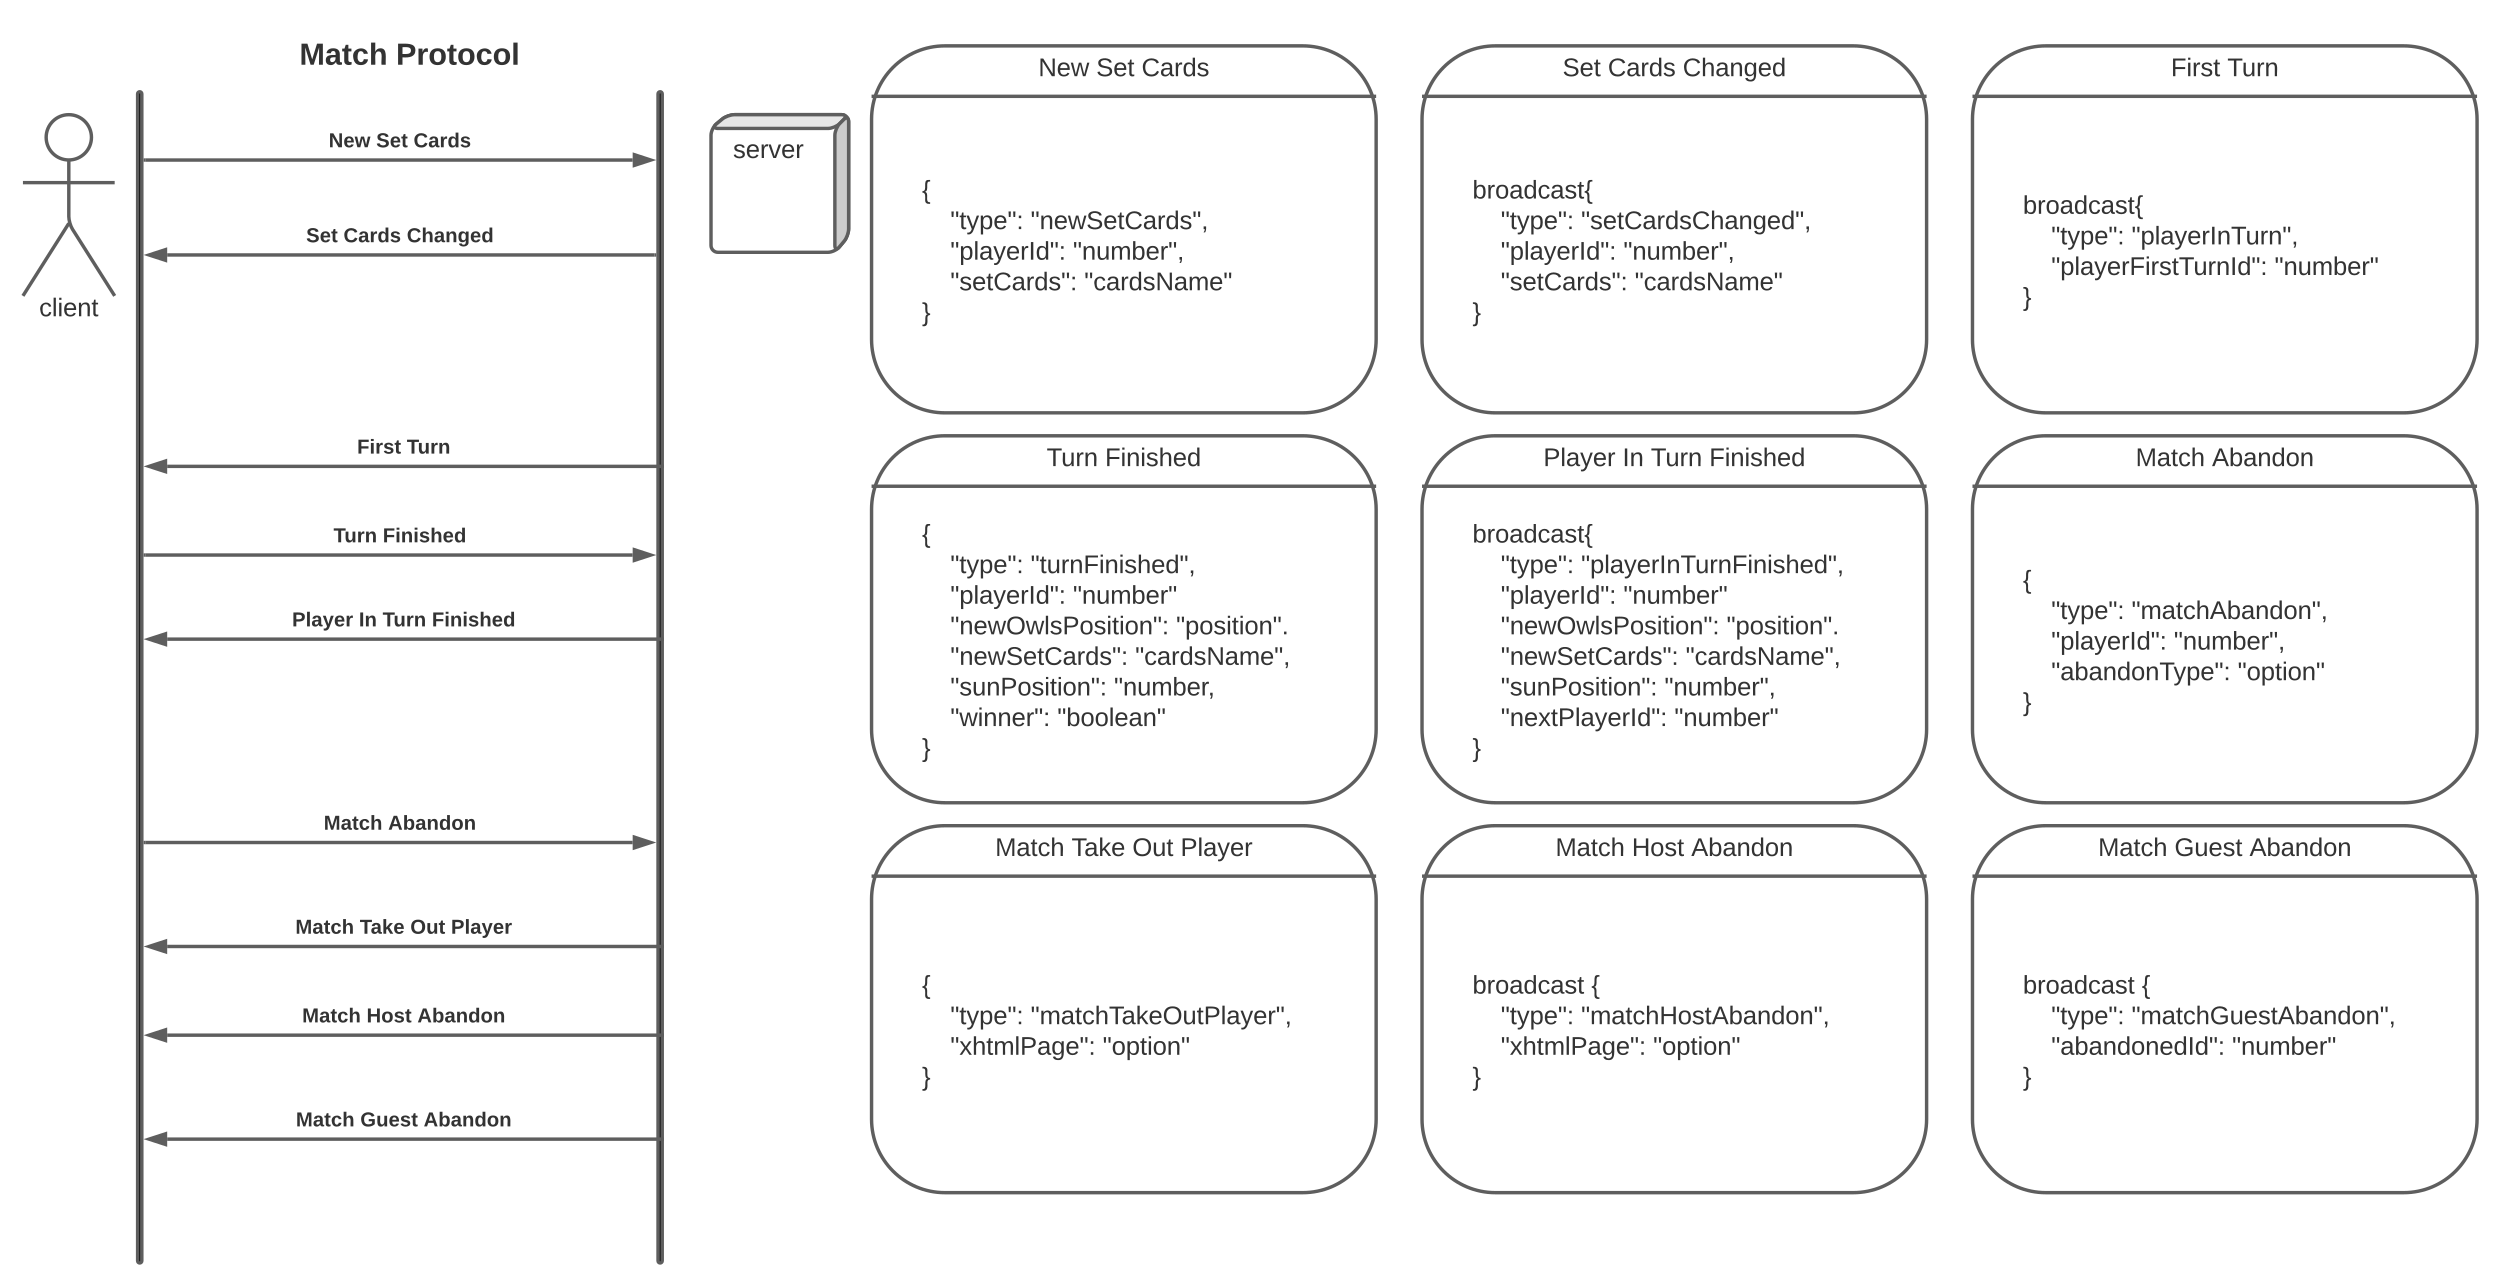 <svg xmlns="http://www.w3.org/2000/svg" xmlns:xlink="http://www.w3.org/1999/xlink" xmlns:lucid="lucid" width="2180" height="1121.33"><g transform="translate(0 -7.105427357601002e-15)" lucid:page-tab-id="soqNQCzN7BGB"><path d="M0 0h3677.73v1322.83H0z" fill="#fff"/><path d="M1304 40c-35.35 0-64 28.65-64 64v192c0 35.35 28.65 64 64 64h312c35.35 0 64-28.65 64-64V104c0-35.35-28.65-64-64-64z" stroke="#5e5e5e" stroke-width="3" fill="#fff"/><path d="M1240 84h440" stroke="#5e5e5e" stroke-width="3" fill="none"/><use xlink:href="#a" transform="matrix(1,0,0,1,1328,40) translate(34.562 26.444)"/><use xlink:href="#b" transform="matrix(1,0,0,1,1328,40) translate(74.068 26.444)"/><use xlink:href="#c" transform="matrix(1,0,0,1,1328,40) translate(139.377 26.444)"/><use xlink:href="#d" transform="matrix(1,0,0,1,1284,100) translate(0 73.111)"/><use xlink:href="#e" transform="matrix(1,0,0,1,1284,100) translate(0 99.778)"/><use xlink:href="#f" transform="matrix(1,0,0,1,1284,100) translate(24.691 99.778)"/><use xlink:href="#g" transform="matrix(1,0,0,1,1284,100) translate(94.691 99.778)"/><use xlink:href="#e" transform="matrix(1,0,0,1,1284,100) translate(0 126.444)"/><use xlink:href="#h" transform="matrix(1,0,0,1,1284,100) translate(24.691 126.444)"/><use xlink:href="#i" transform="matrix(1,0,0,1,1284,100) translate(131.605 126.444)"/><use xlink:href="#e" transform="matrix(1,0,0,1,1284,100) translate(0 153.111)"/><use xlink:href="#j" transform="matrix(1,0,0,1,1284,100) translate(24.691 153.111)"/><use xlink:href="#k" transform="matrix(1,0,0,1,1284,100) translate(141.481 153.111)"/><use xlink:href="#l" transform="matrix(1,0,0,1,1284,100) translate(0 179.778)"/><path d="M120 81.83c0-1 .82-1.83 1.83-1.83 1.02 0 1.84.82 1.84 1.83V1099.5c0 1-.82 1.83-1.84 1.83-1 0-1.83-.82-1.83-1.83zM573.8 81.83c0-1 .83-1.83 1.84-1.83 1.02 0 1.84.82 1.84 1.83V1099.5c0 1-.82 1.83-1.84 1.83-1 0-1.83-.82-1.83-1.83z" stroke="#5e5e5e" stroke-width="3"/><path d="M570.8 222.33h-425" stroke="#5e5e5e" stroke-width="3" fill="none"/><path d="M572.3 223.83h-1.53v-3h1.54z" fill="#5e5e5e"/><path d="M130.02 222.33l14.27-4.63v9.27z" stroke="#5e5e5e" stroke-width="3" fill="#5e5e5e"/><use xlink:href="#m" transform="matrix(1,0,0,1,266.961,197) translate(0.005 14.222)"/><use xlink:href="#n" transform="matrix(1,0,0,1,266.961,197) translate(32.548 14.222)"/><use xlink:href="#o" transform="matrix(1,0,0,1,266.961,197) translate(87.758 14.222)"/><path d="M187.16 26c0-3.3 2.7-6 6-6h328c3.3 0 6 2.7 6 6v51.33c0 3.32-2.7 6-6 6h-328c-3.3 0-6-2.68-6-6z" stroke="#000" stroke-opacity="0" stroke-width="3" fill="#fff" fill-opacity="0"/><use xlink:href="#p" transform="matrix(1,0,0,1,192.159,25) translate(68.963 31.458)"/><use xlink:href="#q" transform="matrix(1,0,0,1,192.159,25) translate(153.185 31.458)"/><path d="M824 40c-35.35 0-64 28.65-64 64v192c0 35.35 28.65 64 64 64h312c35.35 0 64-28.65 64-64V104c0-35.35-28.65-64-64-64z" stroke="#5e5e5e" stroke-width="3" fill="#fff"/><path d="M760 84h440" stroke="#5e5e5e" stroke-width="3" fill="none"/><use xlink:href="#r" transform="matrix(1,0,0,1,848,40) translate(57.432 26.444)"/><use xlink:href="#s" transform="matrix(1,0,0,1,848,40) translate(107.926 26.444)"/><use xlink:href="#t" transform="matrix(1,0,0,1,848,40) translate(147.432 26.444)"/><use xlink:href="#u" transform="matrix(1,0,0,1,804,100) translate(0 73.111)"/><use xlink:href="#e" transform="matrix(1,0,0,1,804,100) translate(0 99.778)"/><use xlink:href="#f" transform="matrix(1,0,0,1,804,100) translate(24.691 99.778)"/><use xlink:href="#v" transform="matrix(1,0,0,1,804,100) translate(94.691 99.778)"/><use xlink:href="#e" transform="matrix(1,0,0,1,804,100) translate(0 126.444)"/><use xlink:href="#h" transform="matrix(1,0,0,1,804,100) translate(24.691 126.444)"/><use xlink:href="#w" transform="matrix(1,0,0,1,804,100) translate(131.605 126.444)"/><use xlink:href="#e" transform="matrix(1,0,0,1,804,100) translate(0 153.111)"/><use xlink:href="#j" transform="matrix(1,0,0,1,804,100) translate(24.691 153.111)"/><use xlink:href="#k" transform="matrix(1,0,0,1,804,100) translate(141.481 153.111)"/><use xlink:href="#l" transform="matrix(1,0,0,1,804,100) translate(0 179.778)"/><path d="M79.75 119.75c0 10.9-8.84 19.75-19.75 19.75-10.9 0-19.75-8.84-19.75-19.75C40.25 108.85 49.1 100 60 100c10.9 0 19.75 8.84 19.75 19.75z" stroke="#5e5e5e" stroke-width="3" fill="#fff"/><path d="M60 139.5v49.3c0 3.3 1.44 8.27 3.2 11.07L100 258m-40-63.2L20 258m0-98.75h80" stroke="#5e5e5e" stroke-width="3" fill="none"/><path d="M20 106c0-3.3 2.7-6 6-6h68c3.3 0 6 2.7 6 6v168c0 3.3-2.7 6-6 6H26c-3.3 0-6-2.7-6-6z" fill="none"/><use xlink:href="#x" transform="matrix(1,0,0,1,-60,258) translate(94.136 17.778)"/><path d="M620 118c0-3.3 2.06-7.72 4.6-9.84l5.2-4.32c2.54-2.12 7.3-3.84 10.6-3.84H734c3.3 0 6 2.7 6 6v93.6c0 3.3-1.72 8.06-3.84 10.6l-4.32 5.2c-2.12 2.54-6.53 4.6-9.84 4.6h-96c-3.3 0-6-2.7-6-6z" stroke="#5e5e5e" stroke-width="3" fill="#fff"/><path d="M626 112c-3.3 0-3.94-1.72-1.4-3.84l5.2-4.32c2.54-2.12 7.3-3.84 10.6-3.84H734c3.3 0 4.1 1.9 1.76 4.24l-3.52 3.52C729.9 110.1 725.3 112 722 112z" stroke="#5e5e5e" stroke-width="3" fill="#e6e6e6"/><path d="M728 118c0-3.3 1.9-7.9 4.24-10.24l3.52-3.52c2.34-2.34 4.24-1.55 4.24 1.76v93.6c0 3.3-1.72 8.06-3.84 10.6l-4.32 5.2c-2.12 2.54-3.84 1.9-3.84-1.4z" stroke="#5e5e5e" stroke-width="3" fill="#ccc"/><use xlink:href="#y" transform="matrix(1,0,0,1,628,120) translate(11.198 17.778)"/><path d="M577.48 406.67h-431.7" stroke="#5e5e5e" stroke-width="3" fill="none"/><path d="M578.98 408.17h-1.54v-3h1.54z" fill="#5e5e5e"/><path d="M130.02 406.67l14.27-4.64v9.27z" stroke="#5e5e5e" stroke-width="3" fill="#5e5e5e"/><use xlink:href="#z" transform="matrix(1,0,0,1,311.382,381.333) translate(0.005 14.222)"/><use xlink:href="#A" transform="matrix(1,0,0,1,311.382,381.333) translate(43.363 14.222)"/><path d="M551.7 139.56H126.66" stroke="#5e5e5e" stroke-width="3" fill="none"/><path d="M567.45 139.56l-14.26 4.63v-9.28z" stroke="#5e5e5e" stroke-width="3" fill="#5e5e5e"/><path d="M126.7 141.06h-1.53v-3h1.54z" fill="#5e5e5e"/><use xlink:href="#B" transform="matrix(1,0,0,1,286.615,114.222) translate(0.005 14.222)"/><use xlink:href="#C" transform="matrix(1,0,0,1,286.615,114.222) translate(41.437 14.222)"/><use xlink:href="#D" transform="matrix(1,0,0,1,286.615,114.222) translate(73.98 14.222)"/><path d="M551.7 484H126.66" stroke="#5e5e5e" stroke-width="3" fill="none"/><path d="M567.45 484l-14.26 4.64v-9.28z" stroke="#5e5e5e" stroke-width="3" fill="#5e5e5e"/><path d="M126.7 485.5h-1.53v-3h1.54z" fill="#5e5e5e"/><use xlink:href="#E" transform="matrix(1,0,0,1,290.813,458.667) translate(0.005 14.222)"/><use xlink:href="#F" transform="matrix(1,0,0,1,290.813,458.667) translate(42.968 14.222)"/><path d="M1784 40c-35.35 0-64 28.65-64 64v192c0 35.35 28.65 64 64 64h312c35.35 0 64-28.65 64-64V104c0-35.35-28.65-64-64-64z" stroke="#5e5e5e" stroke-width="3" fill="#fff"/><path d="M1720 84h440" stroke="#5e5e5e" stroke-width="3" fill="none"/><use xlink:href="#G" transform="matrix(1,0,0,1,1808,40) translate(85.025 26.444)"/><use xlink:href="#H" transform="matrix(1,0,0,1,1808,40) translate(134.222 26.444)"/><use xlink:href="#d" transform="matrix(1,0,0,1,1764,100) translate(0 86.444)"/><use xlink:href="#e" transform="matrix(1,0,0,1,1764,100) translate(0 113.111)"/><use xlink:href="#f" transform="matrix(1,0,0,1,1764,100) translate(24.691 113.111)"/><use xlink:href="#I" transform="matrix(1,0,0,1,1764,100) translate(94.691 113.111)"/><use xlink:href="#e" transform="matrix(1,0,0,1,1764,100) translate(0 139.778)"/><use xlink:href="#J" transform="matrix(1,0,0,1,1764,100) translate(24.691 139.778)"/><use xlink:href="#K" transform="matrix(1,0,0,1,1764,100) translate(219.383 139.778)"/><use xlink:href="#l" transform="matrix(1,0,0,1,1764,100) translate(0 166.444)"/><path d="M577.48 557.33h-431.7" stroke="#5e5e5e" stroke-width="3" fill="none"/><path d="M578.98 558.83h-1.54v-3h1.54z" fill="#5e5e5e"/><path d="M130.02 557.33l14.27-4.63v9.27z" stroke="#5e5e5e" stroke-width="3" fill="#5e5e5e"/><use xlink:href="#L" transform="matrix(1,0,0,1,254.666,532) translate(0.005 14.222)"/><use xlink:href="#M" transform="matrix(1,0,0,1,254.666,532) translate(58.277 14.222)"/><use xlink:href="#N" transform="matrix(1,0,0,1,254.666,532) translate(78.968 14.222)"/><use xlink:href="#O" transform="matrix(1,0,0,1,254.666,532) translate(121.931 14.222)"/><path d="M1304 380c-35.35 0-64 28.65-64 64v192c0 35.35 28.65 64 64 64h312c35.35 0 64-28.65 64-64V444c0-35.35-28.65-64-64-64z" stroke="#5e5e5e" stroke-width="3" fill="#fff"/><path d="M1240 424h440" stroke="#5e5e5e" stroke-width="3" fill="none"/><g><use xlink:href="#P" transform="matrix(1,0,0,1,1328,380) translate(17.802 26.444)"/><use xlink:href="#Q" transform="matrix(1,0,0,1,1328,380) translate(86.815 26.444)"/><use xlink:href="#R" transform="matrix(1,0,0,1,1328,380) translate(111.506 26.444)"/><use xlink:href="#S" transform="matrix(1,0,0,1,1328,380) translate(162.432 26.444)"/></g><g><use xlink:href="#d" transform="matrix(1,0,0,1,1284,440) translate(0 33.111)"/><use xlink:href="#e" transform="matrix(1,0,0,1,1284,440) translate(0 59.778)"/><use xlink:href="#f" transform="matrix(1,0,0,1,1284,440) translate(24.691 59.778)"/><use xlink:href="#T" transform="matrix(1,0,0,1,1284,440) translate(94.691 59.778)"/><use xlink:href="#e" transform="matrix(1,0,0,1,1284,440) translate(0 86.444)"/><use xlink:href="#h" transform="matrix(1,0,0,1,1284,440) translate(24.691 86.444)"/><use xlink:href="#U" transform="matrix(1,0,0,1,1284,440) translate(131.605 86.444)"/><use xlink:href="#e" transform="matrix(1,0,0,1,1284,440) translate(0 113.111)"/><use xlink:href="#V" transform="matrix(1,0,0,1,1284,440) translate(24.691 113.111)"/><use xlink:href="#W" transform="matrix(1,0,0,1,1284,440) translate(221.543 113.111)"/><use xlink:href="#e" transform="matrix(1,0,0,1,1284,440) translate(0 139.778)"/><use xlink:href="#X" transform="matrix(1,0,0,1,1284,440) translate(24.691 139.778)"/><use xlink:href="#Y" transform="matrix(1,0,0,1,1284,440) translate(185.864 139.778)"/><use xlink:href="#Z" transform="matrix(1,0,0,1,1284,440) translate(0 166.444)"/><use xlink:href="#aa" transform="matrix(1,0,0,1,1284,440) translate(24.691 166.444)"/><use xlink:href="#i" transform="matrix(1,0,0,1,1284,440) translate(167.407 166.444)"/><use xlink:href="#e" transform="matrix(1,0,0,1,1284,440) translate(0 193.111)"/><use xlink:href="#ab" transform="matrix(1,0,0,1,1284,440) translate(24.691 193.111)"/><use xlink:href="#K" transform="matrix(1,0,0,1,1284,440) translate(176.049 193.111)"/><use xlink:href="#l" transform="matrix(1,0,0,1,1284,440) translate(0 219.778)"/></g><path d="M824 380c-35.35 0-64 28.65-64 64v192c0 35.35 28.65 64 64 64h312c35.35 0 64-28.65 64-64V444c0-35.35-28.65-64-64-64z" stroke="#5e5e5e" stroke-width="3" fill="#fff"/><path d="M760 424h440" stroke="#5e5e5e" stroke-width="3" fill="none"/><g><use xlink:href="#ac" transform="matrix(1,0,0,1,848,380) translate(64.654 26.444)"/><use xlink:href="#S" transform="matrix(1,0,0,1,848,380) translate(115.58 26.444)"/></g><g><use xlink:href="#u" transform="matrix(1,0,0,1,804,440) translate(0 33.111)"/><use xlink:href="#e" transform="matrix(1,0,0,1,804,440) translate(0 59.778)"/><use xlink:href="#f" transform="matrix(1,0,0,1,804,440) translate(24.691 59.778)"/><use xlink:href="#ad" transform="matrix(1,0,0,1,804,440) translate(94.691 59.778)"/><use xlink:href="#e" transform="matrix(1,0,0,1,804,440) translate(0 86.444)"/><use xlink:href="#h" transform="matrix(1,0,0,1,804,440) translate(24.691 86.444)"/><use xlink:href="#U" transform="matrix(1,0,0,1,804,440) translate(131.605 86.444)"/><use xlink:href="#e" transform="matrix(1,0,0,1,804,440) translate(0 113.111)"/><use xlink:href="#V" transform="matrix(1,0,0,1,804,440) translate(24.691 113.111)"/><use xlink:href="#W" transform="matrix(1,0,0,1,804,440) translate(221.543 113.111)"/><use xlink:href="#e" transform="matrix(1,0,0,1,804,440) translate(0 139.778)"/><use xlink:href="#X" transform="matrix(1,0,0,1,804,440) translate(24.691 139.778)"/><use xlink:href="#Y" transform="matrix(1,0,0,1,804,440) translate(185.864 139.778)"/><use xlink:href="#Z" transform="matrix(1,0,0,1,804,440) translate(0 166.444)"/><use xlink:href="#aa" transform="matrix(1,0,0,1,804,440) translate(24.691 166.444)"/><use xlink:href="#ae" transform="matrix(1,0,0,1,804,440) translate(167.407 166.444)"/><use xlink:href="#e" transform="matrix(1,0,0,1,804,440) translate(0 193.111)"/><use xlink:href="#af" transform="matrix(1,0,0,1,804,440) translate(24.691 193.111)"/><use xlink:href="#ag" transform="matrix(1,0,0,1,804,440) translate(117.963 193.111)"/><use xlink:href="#ah" transform="matrix(1,0,0,1,804,440) translate(0 219.778)"/></g><path d="M577.48 902.67h-431.7" stroke="#5e5e5e" stroke-width="3" fill="none"/><path d="M578.98 904.17h-1.54v-3h1.54z" fill="#5e5e5e"/><path d="M130.02 902.67l14.27-4.64v9.27z" stroke="#5e5e5e" stroke-width="3" fill="#5e5e5e"/><g><use xlink:href="#ai" transform="matrix(1,0,0,1,263.481,877.333) translate(0.005 14.222)"/><use xlink:href="#aj" transform="matrix(1,0,0,1,263.481,877.333) translate(56.153 14.222)"/><use xlink:href="#ak" transform="matrix(1,0,0,1,263.481,877.333) translate(100.449 14.222)"/></g><path d="M1304 720c-35.35 0-64 28.65-64 64v192c0 35.35 28.65 64 64 64h312c35.35 0 64-28.65 64-64V784c0-35.35-28.65-64-64-64z" stroke="#5e5e5e" stroke-width="3" fill="#fff"/><path d="M1240 764h440" stroke="#5e5e5e" stroke-width="3" fill="none"/><g><use xlink:href="#al" transform="matrix(1,0,0,1,1328,720) translate(28.358 26.444)"/><use xlink:href="#am" transform="matrix(1,0,0,1,1328,720) translate(94.963 26.444)"/><use xlink:href="#an" transform="matrix(1,0,0,1,1328,720) translate(146.753 26.444)"/></g><g><use xlink:href="#ao" transform="matrix(1,0,0,1,1284,780) translate(0 86.444)"/><use xlink:href="#ap" transform="matrix(1,0,0,1,1284,780) translate(103.642 86.444)"/><use xlink:href="#e" transform="matrix(1,0,0,1,1284,780) translate(0 113.111)"/><use xlink:href="#f" transform="matrix(1,0,0,1,1284,780) translate(24.691 113.111)"/><use xlink:href="#aq" transform="matrix(1,0,0,1,1284,780) translate(94.691 113.111)"/><use xlink:href="#e" transform="matrix(1,0,0,1,1284,780) translate(0 139.778)"/><use xlink:href="#ar" transform="matrix(1,0,0,1,1284,780) translate(24.691 139.778)"/><use xlink:href="#as" transform="matrix(1,0,0,1,1284,780) translate(157.531 139.778)"/><use xlink:href="#l" transform="matrix(1,0,0,1,1284,780) translate(0 166.444)"/></g><path d="M551.7 734.67H126.66" stroke="#5e5e5e" stroke-width="3" fill="none"/><path d="M567.45 734.67l-14.26 4.63v-9.27z" stroke="#5e5e5e" stroke-width="3" fill="#5e5e5e"/><path d="M126.7 736.17h-1.53v-3h1.54z" fill="#5e5e5e"/><g><use xlink:href="#at" transform="matrix(1,0,0,1,282.294,709.333) translate(0.005 14.222)"/><use xlink:href="#au" transform="matrix(1,0,0,1,282.294,709.333) translate(56.153 14.222)"/></g><path d="M824 720c-35.35 0-64 28.65-64 64v192c0 35.35 28.65 64 64 64h312c35.35 0 64-28.65 64-64V784c0-35.35-28.65-64-64-64z" stroke="#5e5e5e" stroke-width="3" fill="#fff"/><path d="M760 764h440" stroke="#5e5e5e" stroke-width="3" fill="none"/><g><use xlink:href="#al" transform="matrix(1,0,0,1,848,720) translate(19.778 26.444)"/><use xlink:href="#av" transform="matrix(1,0,0,1,848,720) translate(86.383 26.444)"/><use xlink:href="#aw" transform="matrix(1,0,0,1,848,720) translate(139.407 26.444)"/><use xlink:href="#ax" transform="matrix(1,0,0,1,848,720) translate(181.383 26.444)"/></g><g><use xlink:href="#u" transform="matrix(1,0,0,1,804,780) translate(0 86.444)"/><use xlink:href="#e" transform="matrix(1,0,0,1,804,780) translate(0 113.111)"/><use xlink:href="#f" transform="matrix(1,0,0,1,804,780) translate(24.691 113.111)"/><use xlink:href="#ay" transform="matrix(1,0,0,1,804,780) translate(94.691 113.111)"/><use xlink:href="#e" transform="matrix(1,0,0,1,804,780) translate(0 139.778)"/><use xlink:href="#ar" transform="matrix(1,0,0,1,804,780) translate(24.691 139.778)"/><use xlink:href="#as" transform="matrix(1,0,0,1,804,780) translate(157.531 139.778)"/><use xlink:href="#l" transform="matrix(1,0,0,1,804,780) translate(0 166.444)"/></g><path d="M1784 380c-35.35 0-64 28.65-64 64v192c0 35.35 28.65 64 64 64h312c35.35 0 64-28.65 64-64V444c0-35.35-28.65-64-64-64z" stroke="#5e5e5e" stroke-width="3" fill="#fff"/><path d="M1720 424h440" stroke="#5e5e5e" stroke-width="3" fill="none"/><g><use xlink:href="#al" transform="matrix(1,0,0,1,1808,380) translate(54.253 26.444)"/><use xlink:href="#an" transform="matrix(1,0,0,1,1808,380) translate(120.858 26.444)"/></g><g><use xlink:href="#u" transform="matrix(1,0,0,1,1764,440) translate(0 73.111)"/><use xlink:href="#e" transform="matrix(1,0,0,1,1764,440) translate(0 99.778)"/><use xlink:href="#f" transform="matrix(1,0,0,1,1764,440) translate(24.691 99.778)"/><use xlink:href="#az" transform="matrix(1,0,0,1,1764,440) translate(94.691 99.778)"/><use xlink:href="#e" transform="matrix(1,0,0,1,1764,440) translate(0 126.444)"/><use xlink:href="#h" transform="matrix(1,0,0,1,1764,440) translate(24.691 126.444)"/><use xlink:href="#i" transform="matrix(1,0,0,1,1764,440) translate(131.605 126.444)"/><use xlink:href="#e" transform="matrix(1,0,0,1,1764,440) translate(0 153.111)"/><use xlink:href="#aA" transform="matrix(1,0,0,1,1764,440) translate(24.691 153.111)"/><use xlink:href="#as" transform="matrix(1,0,0,1,1764,440) translate(187.222 153.111)"/><use xlink:href="#l" transform="matrix(1,0,0,1,1764,440) translate(0 179.778)"/></g><path d="M577.48 825.33h-431.7" stroke="#5e5e5e" stroke-width="3" fill="none"/><path d="M578.98 826.83h-1.54v-3h1.54z" fill="#5e5e5e"/><path d="M130.02 825.33l14.27-4.63v9.27z" stroke="#5e5e5e" stroke-width="3" fill="#5e5e5e"/><g><use xlink:href="#ai" transform="matrix(1,0,0,1,257.579,800) translate(0.005 14.222)"/><use xlink:href="#aB" transform="matrix(1,0,0,1,257.579,800) translate(56.153 14.222)"/><use xlink:href="#aC" transform="matrix(1,0,0,1,257.579,800) translate(100.203 14.222)"/><use xlink:href="#aD" transform="matrix(1,0,0,1,257.579,800) translate(135.659 14.222)"/></g><path d="M577.48 993.33h-431.7" stroke="#5e5e5e" stroke-width="3" fill="none"/><path d="M578.98 994.83h-1.54v-3h1.54z" fill="#5e5e5e"/><path d="M130.02 993.33l14.27-4.63v9.27z" stroke="#5e5e5e" stroke-width="3" fill="#5e5e5e"/><g><use xlink:href="#ai" transform="matrix(1,0,0,1,258.024,968) translate(0.005 14.222)"/><use xlink:href="#aE" transform="matrix(1,0,0,1,258.024,968) translate(56.153 14.222)"/><use xlink:href="#ak" transform="matrix(1,0,0,1,258.024,968) translate(111.363 14.222)"/></g><path d="M1784 720c-35.35 0-64 28.65-64 64v192c0 35.35 28.65 64 64 64h312c35.35 0 64-28.65 64-64V784c0-35.35-28.65-64-64-64z" stroke="#5e5e5e" stroke-width="3" fill="#fff"/><path d="M1720 764h440" stroke="#5e5e5e" stroke-width="3" fill="none"/><g><use xlink:href="#al" transform="matrix(1,0,0,1,1808,720) translate(21.537 26.444)"/><use xlink:href="#aF" transform="matrix(1,0,0,1,1808,720) translate(88.142 26.444)"/><use xlink:href="#an" transform="matrix(1,0,0,1,1808,720) translate(153.574 26.444)"/></g><g><use xlink:href="#ao" transform="matrix(1,0,0,1,1764,780) translate(0 86.444)"/><use xlink:href="#ap" transform="matrix(1,0,0,1,1764,780) translate(103.642 86.444)"/><use xlink:href="#e" transform="matrix(1,0,0,1,1764,780) translate(0 113.111)"/><use xlink:href="#f" transform="matrix(1,0,0,1,1764,780) translate(24.691 113.111)"/><use xlink:href="#aG" transform="matrix(1,0,0,1,1764,780) translate(94.691 113.111)"/><use xlink:href="#e" transform="matrix(1,0,0,1,1764,780) translate(0 139.778)"/><use xlink:href="#aH" transform="matrix(1,0,0,1,1764,780) translate(24.691 139.778)"/><use xlink:href="#K" transform="matrix(1,0,0,1,1764,780) translate(182.346 139.778)"/><use xlink:href="#l" transform="matrix(1,0,0,1,1764,780) translate(0 166.444)"/></g><defs><path fill="#333" d="M185-189c-5-48-123-54-124 2 14 75 158 14 163 119 3 78-121 87-175 55-17-10-28-26-33-46l33-7c5 56 141 63 141-1 0-78-155-14-162-118-5-82 145-84 179-34 5 7 8 16 11 25" id="aI"/><path fill="#333" d="M100-194c63 0 86 42 84 106H49c0 40 14 67 53 68 26 1 43-12 49-29l28 8c-11 28-37 45-77 45C44 4 14-33 15-96c1-61 26-98 85-98zm52 81c6-60-76-77-97-28-3 7-6 17-6 28h103" id="aJ"/><path fill="#333" d="M59-47c-2 24 18 29 38 22v24C64 9 27 4 27-40v-127H5v-23h24l9-43h21v43h35v23H59v120" id="aK"/><g id="a"><use transform="matrix(0.062,0,0,0.062,0,0)" xlink:href="#aI"/><use transform="matrix(0.062,0,0,0.062,14.815,0)" xlink:href="#aJ"/><use transform="matrix(0.062,0,0,0.062,27.16,0)" xlink:href="#aK"/></g><path fill="#333" d="M212-179c-10-28-35-45-73-45-59 0-87 40-87 99 0 60 29 101 89 101 43 0 62-24 78-52l27 14C228-24 195 4 139 4 59 4 22-46 18-125c-6-104 99-153 187-111 19 9 31 26 39 46" id="aL"/><path fill="#333" d="M141-36C126-15 110 5 73 4 37 3 15-17 15-53c-1-64 63-63 125-63 3-35-9-54-41-54-24 1-41 7-42 31l-33-3c5-37 33-52 76-52 45 0 72 20 72 64v82c-1 20 7 32 28 27v20c-31 9-61-2-59-35zM48-53c0 20 12 33 32 33 41-3 63-29 60-74-43 2-92-5-92 41" id="aM"/><path fill="#333" d="M114-163C36-179 61-72 57 0H25l-1-190h30c1 12-1 29 2 39 6-27 23-49 58-41v29" id="aN"/><path fill="#333" d="M85-194c31 0 48 13 60 33l-1-100h32l1 261h-30c-2-10 0-23-3-31C134-8 116 4 85 4 32 4 16-35 15-94c0-66 23-100 70-100zm9 24c-40 0-46 34-46 75 0 40 6 74 45 74 42 0 51-32 51-76 0-42-9-74-50-73" id="aO"/><path fill="#333" d="M135-143c-3-34-86-38-87 0 15 53 115 12 119 90S17 21 10-45l28-5c4 36 97 45 98 0-10-56-113-15-118-90-4-57 82-63 122-42 12 7 21 19 24 35" id="aP"/><g id="b"><use transform="matrix(0.062,0,0,0.062,0,0)" xlink:href="#aL"/><use transform="matrix(0.062,0,0,0.062,15.988,0)" xlink:href="#aM"/><use transform="matrix(0.062,0,0,0.062,28.333,0)" xlink:href="#aN"/><use transform="matrix(0.062,0,0,0.062,35.679,0)" xlink:href="#aO"/><use transform="matrix(0.062,0,0,0.062,48.025,0)" xlink:href="#aP"/></g><path fill="#333" d="M106-169C34-169 62-67 57 0H25v-261h32l-1 103c12-21 28-36 61-36 89 0 53 116 60 194h-32v-121c2-32-8-49-39-48" id="aQ"/><path fill="#333" d="M117-194c89-4 53 116 60 194h-32v-121c0-31-8-49-39-48C34-167 62-67 57 0H25l-1-190h30c1 10-1 24 2 32 11-22 29-35 61-36" id="aR"/><path fill="#333" d="M177-190C167-65 218 103 67 71c-23-6-38-20-44-43l32-5c15 47 100 32 89-28v-30C133-14 115 1 83 1 29 1 15-40 15-95c0-56 16-97 71-98 29-1 48 16 59 35 1-10 0-23 2-32h30zM94-22c36 0 50-32 50-73 0-42-14-75-50-75-39 0-46 34-46 75s6 73 46 73" id="aS"/><g id="c"><use transform="matrix(0.062,0,0,0.062,0,0)" xlink:href="#aL"/><use transform="matrix(0.062,0,0,0.062,15.988,0)" xlink:href="#aQ"/><use transform="matrix(0.062,0,0,0.062,28.333,0)" xlink:href="#aM"/><use transform="matrix(0.062,0,0,0.062,40.679,0)" xlink:href="#aR"/><use transform="matrix(0.062,0,0,0.062,53.025,0)" xlink:href="#aS"/><use transform="matrix(0.062,0,0,0.062,65.37,0)" xlink:href="#aJ"/><use transform="matrix(0.062,0,0,0.062,77.716,0)" xlink:href="#aO"/></g><path fill="#333" d="M115-194c53 0 69 39 70 98 0 66-23 100-70 100C84 3 66-7 56-30L54 0H23l1-261h32v101c10-23 28-34 59-34zm-8 174c40 0 45-34 45-75 0-40-5-75-45-74-42 0-51 32-51 76 0 43 10 73 51 73" id="aT"/><path fill="#333" d="M100-194c62-1 85 37 85 99 1 63-27 99-86 99S16-35 15-95c0-66 28-99 85-99zM99-20c44 1 53-31 53-75 0-43-8-75-51-75s-53 32-53 75 10 74 51 75" id="aU"/><path fill="#333" d="M96-169c-40 0-48 33-48 73s9 75 48 75c24 0 41-14 43-38l32 2c-6 37-31 61-74 61-59 0-76-41-82-99-10-93 101-131 147-64 4 7 5 14 7 22l-32 3c-4-21-16-35-41-35" id="aV"/><path fill="#333" d="M39-94c74 12-11 154 75 146v23c-44 4-70-10-70-52C44-23 55-84 6-82v-22c81 4-7-162 84-157h24v23c-82-15-2 131-75 144" id="aW"/><g id="d"><use transform="matrix(0.062,0,0,0.062,0,0)" xlink:href="#aT"/><use transform="matrix(0.062,0,0,0.062,12.346,0)" xlink:href="#aN"/><use transform="matrix(0.062,0,0,0.062,19.691,0)" xlink:href="#aU"/><use transform="matrix(0.062,0,0,0.062,32.037,0)" xlink:href="#aM"/><use transform="matrix(0.062,0,0,0.062,44.383,0)" xlink:href="#aO"/><use transform="matrix(0.062,0,0,0.062,56.728,0)" xlink:href="#aV"/><use transform="matrix(0.062,0,0,0.062,67.84,0)" xlink:href="#aM"/><use transform="matrix(0.062,0,0,0.062,80.185,0)" xlink:href="#aP"/><use transform="matrix(0.062,0,0,0.062,91.296,0)" xlink:href="#aK"/><use transform="matrix(0.062,0,0,0.062,97.469,0)" xlink:href="#aW"/></g><path fill="#333" d="M109-170H84l-4-78h32zm-65 0H19l-4-78h33" id="aX"/><path fill="#333" d="M179-190L93 31C79 59 56 82 12 73V49c39 6 53-20 64-50L1-190h34L92-34l54-156h33" id="aY"/><path fill="#333" d="M115-194c55 1 70 41 70 98S169 2 115 4C84 4 66-9 55-30l1 105H24l-1-265h31l2 30c10-21 28-34 59-34zm-8 174c40 0 45-34 45-75s-6-73-45-74c-42 0-51 32-51 76 0 43 10 73 51 73" id="aZ"/><path fill="#333" d="M33-154v-36h34v36H33zM33 0v-36h34V0H33" id="ba"/><g id="f"><use transform="matrix(0.062,0,0,0.062,0,0)" xlink:href="#aX"/><use transform="matrix(0.062,0,0,0.062,7.84,0)" xlink:href="#aK"/><use transform="matrix(0.062,0,0,0.062,14.012,0)" xlink:href="#aY"/><use transform="matrix(0.062,0,0,0.062,25.123,0)" xlink:href="#aZ"/><use transform="matrix(0.062,0,0,0.062,37.469,0)" xlink:href="#aJ"/><use transform="matrix(0.062,0,0,0.062,49.815,0)" xlink:href="#aX"/><use transform="matrix(0.062,0,0,0.062,57.654,0)" xlink:href="#ba"/></g><path fill="#333" d="M68-38c1 34 0 65-14 84H32c9-13 17-26 17-46H33v-38h35" id="bb"/><g id="g"><use transform="matrix(0.062,0,0,0.062,0,0)" xlink:href="#aX"/><use transform="matrix(0.062,0,0,0.062,7.84,0)" xlink:href="#aP"/><use transform="matrix(0.062,0,0,0.062,18.951,0)" xlink:href="#aJ"/><use transform="matrix(0.062,0,0,0.062,31.296,0)" xlink:href="#aK"/><use transform="matrix(0.062,0,0,0.062,37.469,0)" xlink:href="#aL"/><use transform="matrix(0.062,0,0,0.062,53.457,0)" xlink:href="#aM"/><use transform="matrix(0.062,0,0,0.062,65.802,0)" xlink:href="#aN"/><use transform="matrix(0.062,0,0,0.062,73.148,0)" xlink:href="#aO"/><use transform="matrix(0.062,0,0,0.062,85.494,0)" xlink:href="#aP"/><use transform="matrix(0.062,0,0,0.062,96.605,0)" xlink:href="#aL"/><use transform="matrix(0.062,0,0,0.062,112.593,0)" xlink:href="#aQ"/><use transform="matrix(0.062,0,0,0.062,124.938,0)" xlink:href="#aM"/><use transform="matrix(0.062,0,0,0.062,137.284,0)" xlink:href="#aR"/><use transform="matrix(0.062,0,0,0.062,149.63,0)" xlink:href="#aS"/><use transform="matrix(0.062,0,0,0.062,161.975,0)" xlink:href="#aJ"/><use transform="matrix(0.062,0,0,0.062,174.321,0)" xlink:href="#aO"/><use transform="matrix(0.062,0,0,0.062,186.667,0)" xlink:href="#aX"/><use transform="matrix(0.062,0,0,0.062,194.506,0)" xlink:href="#bb"/></g><path fill="#333" d="M24 0v-261h32V0H24" id="bc"/><path fill="#333" d="M33 0v-248h34V0H33" id="bd"/><g id="h"><use transform="matrix(0.062,0,0,0.062,0,0)" xlink:href="#aX"/><use transform="matrix(0.062,0,0,0.062,7.84,0)" xlink:href="#aZ"/><use transform="matrix(0.062,0,0,0.062,20.185,0)" xlink:href="#bc"/><use transform="matrix(0.062,0,0,0.062,25.062,0)" xlink:href="#aM"/><use transform="matrix(0.062,0,0,0.062,37.407,0)" xlink:href="#aY"/><use transform="matrix(0.062,0,0,0.062,48.519,0)" xlink:href="#aJ"/><use transform="matrix(0.062,0,0,0.062,60.864,0)" xlink:href="#aN"/><use transform="matrix(0.062,0,0,0.062,68.21,0)" xlink:href="#bd"/><use transform="matrix(0.062,0,0,0.062,74.383,0)" xlink:href="#aO"/><use transform="matrix(0.062,0,0,0.062,86.728,0)" xlink:href="#aX"/><use transform="matrix(0.062,0,0,0.062,94.568,0)" xlink:href="#ba"/></g><path fill="#333" d="M84 4C-5 8 30-112 23-190h32v120c0 31 7 50 39 49 72-2 45-101 50-169h31l1 190h-30c-1-10 1-25-2-33-11 22-28 36-60 37" id="be"/><path fill="#333" d="M210-169c-67 3-38 105-44 169h-31v-121c0-29-5-50-35-48C34-165 62-65 56 0H25l-1-190h30c1 10-1 24 2 32 10-44 99-50 107 0 11-21 27-35 58-36 85-2 47 119 55 194h-31v-121c0-29-5-49-35-48" id="bf"/><g id="i"><use transform="matrix(0.062,0,0,0.062,0,0)" xlink:href="#aX"/><use transform="matrix(0.062,0,0,0.062,7.84,0)" xlink:href="#aR"/><use transform="matrix(0.062,0,0,0.062,20.185,0)" xlink:href="#be"/><use transform="matrix(0.062,0,0,0.062,32.531,0)" xlink:href="#bf"/><use transform="matrix(0.062,0,0,0.062,50.988,0)" xlink:href="#aT"/><use transform="matrix(0.062,0,0,0.062,63.333,0)" xlink:href="#aJ"/><use transform="matrix(0.062,0,0,0.062,75.679,0)" xlink:href="#aN"/><use transform="matrix(0.062,0,0,0.062,83.025,0)" xlink:href="#aX"/><use transform="matrix(0.062,0,0,0.062,90.864,0)" xlink:href="#bb"/></g><g id="j"><use transform="matrix(0.062,0,0,0.062,0,0)" xlink:href="#aX"/><use transform="matrix(0.062,0,0,0.062,7.84,0)" xlink:href="#aP"/><use transform="matrix(0.062,0,0,0.062,18.951,0)" xlink:href="#aJ"/><use transform="matrix(0.062,0,0,0.062,31.296,0)" xlink:href="#aK"/><use transform="matrix(0.062,0,0,0.062,37.469,0)" xlink:href="#aL"/><use transform="matrix(0.062,0,0,0.062,53.457,0)" xlink:href="#aM"/><use transform="matrix(0.062,0,0,0.062,65.802,0)" xlink:href="#aN"/><use transform="matrix(0.062,0,0,0.062,73.148,0)" xlink:href="#aO"/><use transform="matrix(0.062,0,0,0.062,85.494,0)" xlink:href="#aP"/><use transform="matrix(0.062,0,0,0.062,96.605,0)" xlink:href="#aX"/><use transform="matrix(0.062,0,0,0.062,104.444,0)" xlink:href="#ba"/></g><path fill="#333" d="M190 0L58-211 59 0H30v-248h39L202-35l-2-213h31V0h-41" id="bg"/><g id="k"><use transform="matrix(0.062,0,0,0.062,0,0)" xlink:href="#aX"/><use transform="matrix(0.062,0,0,0.062,7.84,0)" xlink:href="#aV"/><use transform="matrix(0.062,0,0,0.062,18.951,0)" xlink:href="#aM"/><use transform="matrix(0.062,0,0,0.062,31.296,0)" xlink:href="#aN"/><use transform="matrix(0.062,0,0,0.062,38.642,0)" xlink:href="#aO"/><use transform="matrix(0.062,0,0,0.062,50.988,0)" xlink:href="#aP"/><use transform="matrix(0.062,0,0,0.062,62.099,0)" xlink:href="#bg"/><use transform="matrix(0.062,0,0,0.062,78.086,0)" xlink:href="#aM"/><use transform="matrix(0.062,0,0,0.062,90.432,0)" xlink:href="#bf"/><use transform="matrix(0.062,0,0,0.062,108.889,0)" xlink:href="#aJ"/><use transform="matrix(0.062,0,0,0.062,121.235,0)" xlink:href="#aX"/></g><path fill="#333" d="M76-40C78 24 84 88 6 75V52C86 64 9-79 80-94c-40-6-34-59-34-106 1-29-11-41-40-38v-23c44-4 70 10 70 52 0 47-12 108 38 105v22c-26 1-39 14-38 42" id="bh"/><use transform="matrix(0.062,0,0,0.062,0,0)" xlink:href="#bh" id="l"/><path fill="#333" d="M169-182c-1-43-94-46-97-3 18 66 151 10 154 114 3 95-165 93-204 36-6-8-10-19-12-30l50-8c3 46 112 56 116 5-17-69-150-10-154-114-4-87 153-88 188-35 5 8 8 18 10 28" id="bi"/><path fill="#333" d="M185-48c-13 30-37 53-82 52C43 2 14-33 14-96s30-98 90-98c62 0 83 45 84 108H66c0 31 8 55 39 56 18 0 30-7 34-22zm-45-69c5-46-57-63-70-21-2 6-4 13-4 21h74" id="bj"/><path fill="#333" d="M115-3C79 11 28 4 28-45v-112H4v-33h27l15-45h31v45h36v33H77v99c-1 23 16 31 38 25v30" id="bk"/><g id="m"><use transform="matrix(0.049,0,0,0.049,0,0)" xlink:href="#bi"/><use transform="matrix(0.049,0,0,0.049,11.852,0)" xlink:href="#bj"/><use transform="matrix(0.049,0,0,0.049,21.728,0)" xlink:href="#bk"/></g><path fill="#333" d="M67-125c0 53 21 87 73 88 37 1 54-22 65-47l45 17C233-25 199 4 140 4 58 4 20-42 15-125 8-235 124-281 211-232c18 10 29 29 36 50l-46 12c-8-25-30-41-62-41-52 0-71 34-72 86" id="bl"/><path fill="#333" d="M133-34C117-15 103 5 69 4 32 3 11-16 11-54c-1-60 55-63 116-61 1-26-3-47-28-47-18 1-26 9-28 27l-52-2c7-38 36-58 82-57s74 22 75 68l1 82c-1 14 12 18 25 15v27c-30 8-71 5-69-32zm-48 3c29 0 43-24 42-57-32 0-66-3-65 30 0 17 8 27 23 27" id="bm"/><path fill="#333" d="M135-150c-39-12-60 13-60 57V0H25l-1-190h47c2 13-1 29 3 40 6-28 27-53 61-41v41" id="bn"/><path fill="#333" d="M88-194c31-1 46 15 58 34l-1-101h50l1 261h-48c-2-10 0-23-3-31C134-8 116 4 84 4 32 4 16-41 15-95c0-56 19-97 73-99zm17 164c33 0 40-30 41-66 1-37-9-64-41-64s-38 30-39 65c0 43 13 65 39 65" id="bo"/><path fill="#333" d="M137-138c1-29-70-34-71-4 15 46 118 7 119 86 1 83-164 76-172 9l43-7c4 19 20 25 44 25 33 8 57-30 24-41C81-84 22-81 20-136c-2-80 154-74 161-7" id="bp"/><g id="n"><use transform="matrix(0.049,0,0,0.049,0,0)" xlink:href="#bl"/><use transform="matrix(0.049,0,0,0.049,12.79,0)" xlink:href="#bm"/><use transform="matrix(0.049,0,0,0.049,22.667,0)" xlink:href="#bn"/><use transform="matrix(0.049,0,0,0.049,29.58,0)" xlink:href="#bo"/><use transform="matrix(0.049,0,0,0.049,40.395,0)" xlink:href="#bp"/></g><path fill="#333" d="M114-157C55-157 80-60 75 0H25v-261h50l-1 109c12-26 28-41 61-42 86-1 58 113 63 194h-50c-7-57 23-157-34-157" id="bq"/><path fill="#333" d="M135-194c87-1 58 113 63 194h-50c-7-57 23-157-34-157-59 0-34 97-39 157H25l-1-190h47c2 12-1 28 3 38 12-26 28-41 61-42" id="br"/><path fill="#333" d="M195-6C206 82 75 100 31 46c-4-6-6-13-8-21l49-6c3 16 16 24 34 25 40 0 42-37 40-79-11 22-30 35-61 35-53 0-70-43-70-97 0-56 18-96 73-97 30 0 46 14 59 34l2-30h47zm-90-29c32 0 41-27 41-63 0-35-9-62-40-62-32 0-39 29-40 63 0 36 9 62 39 62" id="bs"/><g id="o"><use transform="matrix(0.049,0,0,0.049,0,0)" xlink:href="#bl"/><use transform="matrix(0.049,0,0,0.049,12.79,0)" xlink:href="#bq"/><use transform="matrix(0.049,0,0,0.049,23.605,0)" xlink:href="#bm"/><use transform="matrix(0.049,0,0,0.049,33.481,0)" xlink:href="#br"/><use transform="matrix(0.049,0,0,0.049,44.296,0)" xlink:href="#bs"/><use transform="matrix(0.049,0,0,0.049,55.111,0)" xlink:href="#bj"/><use transform="matrix(0.049,0,0,0.049,64.988,0)" xlink:href="#bo"/></g><path fill="#333" d="M230 0l2-204L168 0h-37L68-204 70 0H24v-248h70l56 185 57-185h69V0h-46" id="bt"/><path fill="#333" d="M190-63c-7 42-38 67-86 67-59 0-84-38-90-98-12-110 154-137 174-36l-49 2c-2-19-15-32-35-32-30 0-35 28-38 64-6 74 65 87 74 30" id="bu"/><g id="p"><use transform="matrix(0.074,0,0,0.074,0,0)" xlink:href="#bt"/><use transform="matrix(0.074,0,0,0.074,22.148,0)" xlink:href="#bm"/><use transform="matrix(0.074,0,0,0.074,36.963,0)" xlink:href="#bk"/><use transform="matrix(0.074,0,0,0.074,45.778,0)" xlink:href="#bu"/><use transform="matrix(0.074,0,0,0.074,60.593,0)" xlink:href="#bq"/></g><path fill="#333" d="M24-248c93 1 206-16 204 79-1 75-69 88-152 82V0H24v-248zm52 121c47 0 100 7 100-41 0-47-54-39-100-39v80" id="bv"/><path fill="#333" d="M110-194c64 0 96 36 96 99 0 64-35 99-97 99-61 0-95-36-95-99 0-62 34-99 96-99zm-1 164c35 0 45-28 45-65 0-40-10-65-43-65-34 0-45 26-45 65 0 36 10 65 43 65" id="bw"/><path fill="#333" d="M25 0v-261h50V0H25" id="bx"/><g id="q"><use transform="matrix(0.074,0,0,0.074,0,0)" xlink:href="#bv"/><use transform="matrix(0.074,0,0,0.074,17.778,0)" xlink:href="#bn"/><use transform="matrix(0.074,0,0,0.074,28.148,0)" xlink:href="#bw"/><use transform="matrix(0.074,0,0,0.074,44.37,0)" xlink:href="#bk"/><use transform="matrix(0.074,0,0,0.074,53.185,0)" xlink:href="#bw"/><use transform="matrix(0.074,0,0,0.074,69.407,0)" xlink:href="#bu"/><use transform="matrix(0.074,0,0,0.074,84.222,0)" xlink:href="#bw"/><use transform="matrix(0.074,0,0,0.074,100.444,0)" xlink:href="#bx"/></g><path fill="#333" d="M206 0h-36l-40-164L89 0H53L-1-190h32L70-26l43-164h34l41 164 42-164h31" id="by"/><g id="r"><use transform="matrix(0.062,0,0,0.062,0,0)" xlink:href="#bg"/><use transform="matrix(0.062,0,0,0.062,15.988,0)" xlink:href="#aJ"/><use transform="matrix(0.062,0,0,0.062,28.333,0)" xlink:href="#by"/></g><g id="s"><use transform="matrix(0.062,0,0,0.062,0,0)" xlink:href="#aI"/><use transform="matrix(0.062,0,0,0.062,14.815,0)" xlink:href="#aJ"/><use transform="matrix(0.062,0,0,0.062,27.16,0)" xlink:href="#aK"/></g><g id="t"><use transform="matrix(0.062,0,0,0.062,0,0)" xlink:href="#aL"/><use transform="matrix(0.062,0,0,0.062,15.988,0)" xlink:href="#aM"/><use transform="matrix(0.062,0,0,0.062,28.333,0)" xlink:href="#aN"/><use transform="matrix(0.062,0,0,0.062,35.679,0)" xlink:href="#aO"/><use transform="matrix(0.062,0,0,0.062,48.025,0)" xlink:href="#aP"/></g><use transform="matrix(0.062,0,0,0.062,0,0)" xlink:href="#aW" id="u"/><g id="v"><use transform="matrix(0.062,0,0,0.062,0,0)" xlink:href="#aX"/><use transform="matrix(0.062,0,0,0.062,7.84,0)" xlink:href="#aR"/><use transform="matrix(0.062,0,0,0.062,20.185,0)" xlink:href="#aJ"/><use transform="matrix(0.062,0,0,0.062,32.531,0)" xlink:href="#by"/><use transform="matrix(0.062,0,0,0.062,48.519,0)" xlink:href="#aI"/><use transform="matrix(0.062,0,0,0.062,63.333,0)" xlink:href="#aJ"/><use transform="matrix(0.062,0,0,0.062,75.679,0)" xlink:href="#aK"/><use transform="matrix(0.062,0,0,0.062,81.852,0)" xlink:href="#aL"/><use transform="matrix(0.062,0,0,0.062,97.84,0)" xlink:href="#aM"/><use transform="matrix(0.062,0,0,0.062,110.185,0)" xlink:href="#aN"/><use transform="matrix(0.062,0,0,0.062,117.531,0)" xlink:href="#aO"/><use transform="matrix(0.062,0,0,0.062,129.877,0)" xlink:href="#aP"/><use transform="matrix(0.062,0,0,0.062,140.988,0)" xlink:href="#aX"/><use transform="matrix(0.062,0,0,0.062,148.827,0)" xlink:href="#bb"/></g><g id="w"><use transform="matrix(0.062,0,0,0.062,0,0)" xlink:href="#aX"/><use transform="matrix(0.062,0,0,0.062,7.84,0)" xlink:href="#aR"/><use transform="matrix(0.062,0,0,0.062,20.185,0)" xlink:href="#be"/><use transform="matrix(0.062,0,0,0.062,32.531,0)" xlink:href="#bf"/><use transform="matrix(0.062,0,0,0.062,50.988,0)" xlink:href="#aT"/><use transform="matrix(0.062,0,0,0.062,63.333,0)" xlink:href="#aJ"/><use transform="matrix(0.062,0,0,0.062,75.679,0)" xlink:href="#aN"/><use transform="matrix(0.062,0,0,0.062,83.025,0)" xlink:href="#aX"/><use transform="matrix(0.062,0,0,0.062,90.864,0)" xlink:href="#bb"/></g><path fill="#333" d="M24-231v-30h32v30H24zM24 0v-190h32V0H24" id="bz"/><g id="x"><use transform="matrix(0.062,0,0,0.062,0,0)" xlink:href="#aV"/><use transform="matrix(0.062,0,0,0.062,11.111,0)" xlink:href="#bc"/><use transform="matrix(0.062,0,0,0.062,15.988,0)" xlink:href="#bz"/><use transform="matrix(0.062,0,0,0.062,20.864,0)" xlink:href="#aJ"/><use transform="matrix(0.062,0,0,0.062,33.21,0)" xlink:href="#aR"/><use transform="matrix(0.062,0,0,0.062,45.556,0)" xlink:href="#aK"/></g><path fill="#333" d="M108 0H70L1-190h34L89-25l56-165h34" id="bA"/><g id="y"><use transform="matrix(0.062,0,0,0.062,0,0)" xlink:href="#aP"/><use transform="matrix(0.062,0,0,0.062,11.111,0)" xlink:href="#aJ"/><use transform="matrix(0.062,0,0,0.062,23.457,0)" xlink:href="#aN"/><use transform="matrix(0.062,0,0,0.062,30.802,0)" xlink:href="#bA"/><use transform="matrix(0.062,0,0,0.062,41.914,0)" xlink:href="#aJ"/><use transform="matrix(0.062,0,0,0.062,54.259,0)" xlink:href="#aN"/></g><path fill="#333" d="M76-208v77h127v40H76V0H24v-248h183v40H76" id="bB"/><path fill="#333" d="M25-224v-37h50v37H25zM25 0v-190h50V0H25" id="bC"/><g id="z"><use transform="matrix(0.049,0,0,0.049,0,0)" xlink:href="#bB"/><use transform="matrix(0.049,0,0,0.049,10.815,0)" xlink:href="#bC"/><use transform="matrix(0.049,0,0,0.049,15.753,0)" xlink:href="#bn"/><use transform="matrix(0.049,0,0,0.049,22.667,0)" xlink:href="#bp"/><use transform="matrix(0.049,0,0,0.049,32.543,0)" xlink:href="#bk"/></g><path fill="#333" d="M136-208V0H84v-208H4v-40h212v40h-80" id="bD"/><path fill="#333" d="M85 4C-2 5 27-109 22-190h50c7 57-23 150 33 157 60-5 35-97 40-157h50l1 190h-47c-2-12 1-28-3-38-12 25-28 42-61 42" id="bE"/><g id="A"><use transform="matrix(0.049,0,0,0.049,0,0)" xlink:href="#bD"/><use transform="matrix(0.049,0,0,0.049,9.481,0)" xlink:href="#bE"/><use transform="matrix(0.049,0,0,0.049,20.296,0)" xlink:href="#bn"/><use transform="matrix(0.049,0,0,0.049,27.21,0)" xlink:href="#br"/></g><path fill="#333" d="M175 0L67-191c6 58 2 128 3 191H24v-248h59L193-55c-6-58-2-129-3-193h46V0h-61" id="bF"/><path fill="#333" d="M231 0h-52l-39-155L100 0H48L-1-190h46L77-45c9-52 24-97 36-145h53l37 145 32-145h46" id="bG"/><g id="B"><use transform="matrix(0.049,0,0,0.049,0,0)" xlink:href="#bF"/><use transform="matrix(0.049,0,0,0.049,12.79,0)" xlink:href="#bj"/><use transform="matrix(0.049,0,0,0.049,22.667,0)" xlink:href="#bG"/></g><g id="C"><use transform="matrix(0.049,0,0,0.049,0,0)" xlink:href="#bi"/><use transform="matrix(0.049,0,0,0.049,11.852,0)" xlink:href="#bj"/><use transform="matrix(0.049,0,0,0.049,21.728,0)" xlink:href="#bk"/></g><g id="D"><use transform="matrix(0.049,0,0,0.049,0,0)" xlink:href="#bl"/><use transform="matrix(0.049,0,0,0.049,12.79,0)" xlink:href="#bm"/><use transform="matrix(0.049,0,0,0.049,22.667,0)" xlink:href="#bn"/><use transform="matrix(0.049,0,0,0.049,29.58,0)" xlink:href="#bo"/><use transform="matrix(0.049,0,0,0.049,40.395,0)" xlink:href="#bp"/></g><g id="E"><use transform="matrix(0.049,0,0,0.049,0,0)" xlink:href="#bD"/><use transform="matrix(0.049,0,0,0.049,9.481,0)" xlink:href="#bE"/><use transform="matrix(0.049,0,0,0.049,20.296,0)" xlink:href="#bn"/><use transform="matrix(0.049,0,0,0.049,27.21,0)" xlink:href="#br"/></g><g id="F"><use transform="matrix(0.049,0,0,0.049,0,0)" xlink:href="#bB"/><use transform="matrix(0.049,0,0,0.049,10.815,0)" xlink:href="#bC"/><use transform="matrix(0.049,0,0,0.049,15.753,0)" xlink:href="#br"/><use transform="matrix(0.049,0,0,0.049,26.568,0)" xlink:href="#bC"/><use transform="matrix(0.049,0,0,0.049,31.506,0)" xlink:href="#bp"/><use transform="matrix(0.049,0,0,0.049,41.383,0)" xlink:href="#bq"/><use transform="matrix(0.049,0,0,0.049,52.198,0)" xlink:href="#bj"/><use transform="matrix(0.049,0,0,0.049,62.074,0)" xlink:href="#bo"/></g><path fill="#333" d="M63-220v92h138v28H63V0H30v-248h175v28H63" id="bH"/><g id="G"><use transform="matrix(0.062,0,0,0.062,0,0)" xlink:href="#bH"/><use transform="matrix(0.062,0,0,0.062,13.519,0)" xlink:href="#bz"/><use transform="matrix(0.062,0,0,0.062,18.395,0)" xlink:href="#aN"/><use transform="matrix(0.062,0,0,0.062,25.741,0)" xlink:href="#aP"/><use transform="matrix(0.062,0,0,0.062,36.852,0)" xlink:href="#aK"/></g><path fill="#333" d="M127-220V0H93v-220H8v-28h204v28h-85" id="bI"/><g id="H"><use transform="matrix(0.062,0,0,0.062,0,0)" xlink:href="#bI"/><use transform="matrix(0.062,0,0,0.062,12.716,0)" xlink:href="#be"/><use transform="matrix(0.062,0,0,0.062,25.062,0)" xlink:href="#aN"/><use transform="matrix(0.062,0,0,0.062,32.407,0)" xlink:href="#aR"/></g><g id="I"><use transform="matrix(0.062,0,0,0.062,0,0)" xlink:href="#aX"/><use transform="matrix(0.062,0,0,0.062,7.84,0)" xlink:href="#aZ"/><use transform="matrix(0.062,0,0,0.062,20.185,0)" xlink:href="#bc"/><use transform="matrix(0.062,0,0,0.062,25.062,0)" xlink:href="#aM"/><use transform="matrix(0.062,0,0,0.062,37.407,0)" xlink:href="#aY"/><use transform="matrix(0.062,0,0,0.062,48.519,0)" xlink:href="#aJ"/><use transform="matrix(0.062,0,0,0.062,60.864,0)" xlink:href="#aN"/><use transform="matrix(0.062,0,0,0.062,68.21,0)" xlink:href="#bd"/><use transform="matrix(0.062,0,0,0.062,74.383,0)" xlink:href="#aR"/><use transform="matrix(0.062,0,0,0.062,86.728,0)" xlink:href="#bI"/><use transform="matrix(0.062,0,0,0.062,99.444,0)" xlink:href="#be"/><use transform="matrix(0.062,0,0,0.062,111.79,0)" xlink:href="#aN"/><use transform="matrix(0.062,0,0,0.062,119.136,0)" xlink:href="#aR"/><use transform="matrix(0.062,0,0,0.062,131.481,0)" xlink:href="#aX"/><use transform="matrix(0.062,0,0,0.062,139.321,0)" xlink:href="#bb"/></g><g id="J"><use transform="matrix(0.062,0,0,0.062,0,0)" xlink:href="#aX"/><use transform="matrix(0.062,0,0,0.062,7.84,0)" xlink:href="#aZ"/><use transform="matrix(0.062,0,0,0.062,20.185,0)" xlink:href="#bc"/><use transform="matrix(0.062,0,0,0.062,25.062,0)" xlink:href="#aM"/><use transform="matrix(0.062,0,0,0.062,37.407,0)" xlink:href="#aY"/><use transform="matrix(0.062,0,0,0.062,48.519,0)" xlink:href="#aJ"/><use transform="matrix(0.062,0,0,0.062,60.864,0)" xlink:href="#aN"/><use transform="matrix(0.062,0,0,0.062,68.21,0)" xlink:href="#bH"/><use transform="matrix(0.062,0,0,0.062,81.728,0)" xlink:href="#bz"/><use transform="matrix(0.062,0,0,0.062,86.605,0)" xlink:href="#aN"/><use transform="matrix(0.062,0,0,0.062,93.951,0)" xlink:href="#aP"/><use transform="matrix(0.062,0,0,0.062,105.062,0)" xlink:href="#aK"/><use transform="matrix(0.062,0,0,0.062,111.235,0)" xlink:href="#bI"/><use transform="matrix(0.062,0,0,0.062,123.951,0)" xlink:href="#be"/><use transform="matrix(0.062,0,0,0.062,136.296,0)" xlink:href="#aN"/><use transform="matrix(0.062,0,0,0.062,143.642,0)" xlink:href="#aR"/><use transform="matrix(0.062,0,0,0.062,155.988,0)" xlink:href="#bd"/><use transform="matrix(0.062,0,0,0.062,162.16,0)" xlink:href="#aO"/><use transform="matrix(0.062,0,0,0.062,174.506,0)" xlink:href="#aX"/><use transform="matrix(0.062,0,0,0.062,182.346,0)" xlink:href="#ba"/></g><g id="K"><use transform="matrix(0.062,0,0,0.062,0,0)" xlink:href="#aX"/><use transform="matrix(0.062,0,0,0.062,7.84,0)" xlink:href="#aR"/><use transform="matrix(0.062,0,0,0.062,20.185,0)" xlink:href="#be"/><use transform="matrix(0.062,0,0,0.062,32.531,0)" xlink:href="#bf"/><use transform="matrix(0.062,0,0,0.062,50.988,0)" xlink:href="#aT"/><use transform="matrix(0.062,0,0,0.062,63.333,0)" xlink:href="#aJ"/><use transform="matrix(0.062,0,0,0.062,75.679,0)" xlink:href="#aN"/><use transform="matrix(0.062,0,0,0.062,83.025,0)" xlink:href="#aX"/></g><path fill="#333" d="M123 10C108 53 80 86 19 72V37c35 8 53-11 59-39L3-190h52l48 148c12-52 28-100 44-148h51" id="bJ"/><g id="L"><use transform="matrix(0.049,0,0,0.049,0,0)" xlink:href="#bv"/><use transform="matrix(0.049,0,0,0.049,11.852,0)" xlink:href="#bx"/><use transform="matrix(0.049,0,0,0.049,16.79,0)" xlink:href="#bm"/><use transform="matrix(0.049,0,0,0.049,26.667,0)" xlink:href="#bJ"/><use transform="matrix(0.049,0,0,0.049,36.543,0)" xlink:href="#bj"/><use transform="matrix(0.049,0,0,0.049,46.42,0)" xlink:href="#bn"/></g><path fill="#333" d="M24 0v-248h52V0H24" id="bK"/><g id="M"><use transform="matrix(0.049,0,0,0.049,0,0)" xlink:href="#bK"/><use transform="matrix(0.049,0,0,0.049,4.938,0)" xlink:href="#br"/></g><g id="N"><use transform="matrix(0.049,0,0,0.049,0,0)" xlink:href="#bD"/><use transform="matrix(0.049,0,0,0.049,9.481,0)" xlink:href="#bE"/><use transform="matrix(0.049,0,0,0.049,20.296,0)" xlink:href="#bn"/><use transform="matrix(0.049,0,0,0.049,27.21,0)" xlink:href="#br"/></g><g id="O"><use transform="matrix(0.049,0,0,0.049,0,0)" xlink:href="#bB"/><use transform="matrix(0.049,0,0,0.049,10.815,0)" xlink:href="#bC"/><use transform="matrix(0.049,0,0,0.049,15.753,0)" xlink:href="#br"/><use transform="matrix(0.049,0,0,0.049,26.568,0)" xlink:href="#bC"/><use transform="matrix(0.049,0,0,0.049,31.506,0)" xlink:href="#bp"/><use transform="matrix(0.049,0,0,0.049,41.383,0)" xlink:href="#bq"/><use transform="matrix(0.049,0,0,0.049,52.198,0)" xlink:href="#bj"/><use transform="matrix(0.049,0,0,0.049,62.074,0)" xlink:href="#bo"/></g><path fill="#333" d="M30-248c87 1 191-15 191 75 0 78-77 80-158 76V0H30v-248zm33 125c57 0 124 11 124-50 0-59-68-47-124-48v98" id="bL"/><g id="P"><use transform="matrix(0.062,0,0,0.062,0,0)" xlink:href="#bL"/><use transform="matrix(0.062,0,0,0.062,14.815,0)" xlink:href="#bc"/><use transform="matrix(0.062,0,0,0.062,19.691,0)" xlink:href="#aM"/><use transform="matrix(0.062,0,0,0.062,32.037,0)" xlink:href="#aY"/><use transform="matrix(0.062,0,0,0.062,43.148,0)" xlink:href="#aJ"/><use transform="matrix(0.062,0,0,0.062,55.494,0)" xlink:href="#aN"/></g><g id="Q"><use transform="matrix(0.062,0,0,0.062,0,0)" xlink:href="#bd"/><use transform="matrix(0.062,0,0,0.062,6.173,0)" xlink:href="#aR"/></g><g id="R"><use transform="matrix(0.062,0,0,0.062,0,0)" xlink:href="#bI"/><use transform="matrix(0.062,0,0,0.062,12.716,0)" xlink:href="#be"/><use transform="matrix(0.062,0,0,0.062,25.062,0)" xlink:href="#aN"/><use transform="matrix(0.062,0,0,0.062,32.407,0)" xlink:href="#aR"/></g><g id="S"><use transform="matrix(0.062,0,0,0.062,0,0)" xlink:href="#bH"/><use transform="matrix(0.062,0,0,0.062,13.519,0)" xlink:href="#bz"/><use transform="matrix(0.062,0,0,0.062,18.395,0)" xlink:href="#aR"/><use transform="matrix(0.062,0,0,0.062,30.741,0)" xlink:href="#bz"/><use transform="matrix(0.062,0,0,0.062,35.617,0)" xlink:href="#aP"/><use transform="matrix(0.062,0,0,0.062,46.728,0)" xlink:href="#aQ"/><use transform="matrix(0.062,0,0,0.062,59.074,0)" xlink:href="#aJ"/><use transform="matrix(0.062,0,0,0.062,71.42,0)" xlink:href="#aO"/></g><g id="T"><use transform="matrix(0.062,0,0,0.062,0,0)" xlink:href="#aX"/><use transform="matrix(0.062,0,0,0.062,7.84,0)" xlink:href="#aZ"/><use transform="matrix(0.062,0,0,0.062,20.185,0)" xlink:href="#bc"/><use transform="matrix(0.062,0,0,0.062,25.062,0)" xlink:href="#aM"/><use transform="matrix(0.062,0,0,0.062,37.407,0)" xlink:href="#aY"/><use transform="matrix(0.062,0,0,0.062,48.519,0)" xlink:href="#aJ"/><use transform="matrix(0.062,0,0,0.062,60.864,0)" xlink:href="#aN"/><use transform="matrix(0.062,0,0,0.062,68.21,0)" xlink:href="#bd"/><use transform="matrix(0.062,0,0,0.062,74.383,0)" xlink:href="#aR"/><use transform="matrix(0.062,0,0,0.062,86.728,0)" xlink:href="#bI"/><use transform="matrix(0.062,0,0,0.062,99.444,0)" xlink:href="#be"/><use transform="matrix(0.062,0,0,0.062,111.79,0)" xlink:href="#aN"/><use transform="matrix(0.062,0,0,0.062,119.136,0)" xlink:href="#aR"/><use transform="matrix(0.062,0,0,0.062,131.481,0)" xlink:href="#bH"/><use transform="matrix(0.062,0,0,0.062,145,0)" xlink:href="#bz"/><use transform="matrix(0.062,0,0,0.062,149.877,0)" xlink:href="#aR"/><use transform="matrix(0.062,0,0,0.062,162.222,0)" xlink:href="#bz"/><use transform="matrix(0.062,0,0,0.062,167.099,0)" xlink:href="#aP"/><use transform="matrix(0.062,0,0,0.062,178.21,0)" xlink:href="#aQ"/><use transform="matrix(0.062,0,0,0.062,190.556,0)" xlink:href="#aJ"/><use transform="matrix(0.062,0,0,0.062,202.901,0)" xlink:href="#aO"/><use transform="matrix(0.062,0,0,0.062,215.247,0)" xlink:href="#aX"/><use transform="matrix(0.062,0,0,0.062,223.086,0)" xlink:href="#bb"/></g><g id="U"><use transform="matrix(0.062,0,0,0.062,0,0)" xlink:href="#aX"/><use transform="matrix(0.062,0,0,0.062,7.84,0)" xlink:href="#aR"/><use transform="matrix(0.062,0,0,0.062,20.185,0)" xlink:href="#be"/><use transform="matrix(0.062,0,0,0.062,32.531,0)" xlink:href="#bf"/><use transform="matrix(0.062,0,0,0.062,50.988,0)" xlink:href="#aT"/><use transform="matrix(0.062,0,0,0.062,63.333,0)" xlink:href="#aJ"/><use transform="matrix(0.062,0,0,0.062,75.679,0)" xlink:href="#aN"/><use transform="matrix(0.062,0,0,0.062,83.025,0)" xlink:href="#aX"/></g><path fill="#333" d="M140-251c81 0 123 46 123 126C263-46 219 4 140 4 59 4 17-45 17-125s42-126 123-126zm0 227c63 0 89-41 89-101s-29-99-89-99c-61 0-89 39-89 99S79-25 140-24" id="bM"/><g id="V"><use transform="matrix(0.062,0,0,0.062,0,0)" xlink:href="#aX"/><use transform="matrix(0.062,0,0,0.062,7.84,0)" xlink:href="#aR"/><use transform="matrix(0.062,0,0,0.062,20.185,0)" xlink:href="#aJ"/><use transform="matrix(0.062,0,0,0.062,32.531,0)" xlink:href="#by"/><use transform="matrix(0.062,0,0,0.062,48.519,0)" xlink:href="#bM"/><use transform="matrix(0.062,0,0,0.062,65.802,0)" xlink:href="#by"/><use transform="matrix(0.062,0,0,0.062,81.79,0)" xlink:href="#bc"/><use transform="matrix(0.062,0,0,0.062,86.667,0)" xlink:href="#aP"/><use transform="matrix(0.062,0,0,0.062,97.778,0)" xlink:href="#bL"/><use transform="matrix(0.062,0,0,0.062,112.593,0)" xlink:href="#aU"/><use transform="matrix(0.062,0,0,0.062,124.938,0)" xlink:href="#aP"/><use transform="matrix(0.062,0,0,0.062,136.049,0)" xlink:href="#bz"/><use transform="matrix(0.062,0,0,0.062,140.926,0)" xlink:href="#aK"/><use transform="matrix(0.062,0,0,0.062,147.099,0)" xlink:href="#bz"/><use transform="matrix(0.062,0,0,0.062,151.975,0)" xlink:href="#aU"/><use transform="matrix(0.062,0,0,0.062,164.321,0)" xlink:href="#aR"/><use transform="matrix(0.062,0,0,0.062,176.667,0)" xlink:href="#aX"/><use transform="matrix(0.062,0,0,0.062,184.506,0)" xlink:href="#ba"/></g><path fill="#333" d="M33 0v-38h34V0H33" id="bN"/><g id="W"><use transform="matrix(0.062,0,0,0.062,0,0)" xlink:href="#aX"/><use transform="matrix(0.062,0,0,0.062,7.84,0)" xlink:href="#aZ"/><use transform="matrix(0.062,0,0,0.062,20.185,0)" xlink:href="#aU"/><use transform="matrix(0.062,0,0,0.062,32.531,0)" xlink:href="#aP"/><use transform="matrix(0.062,0,0,0.062,43.642,0)" xlink:href="#bz"/><use transform="matrix(0.062,0,0,0.062,48.519,0)" xlink:href="#aK"/><use transform="matrix(0.062,0,0,0.062,54.691,0)" xlink:href="#bz"/><use transform="matrix(0.062,0,0,0.062,59.568,0)" xlink:href="#aU"/><use transform="matrix(0.062,0,0,0.062,71.914,0)" xlink:href="#aR"/><use transform="matrix(0.062,0,0,0.062,84.259,0)" xlink:href="#aX"/><use transform="matrix(0.062,0,0,0.062,92.099,0)" xlink:href="#bN"/></g><g id="X"><use transform="matrix(0.062,0,0,0.062,0,0)" xlink:href="#aX"/><use transform="matrix(0.062,0,0,0.062,7.84,0)" xlink:href="#aR"/><use transform="matrix(0.062,0,0,0.062,20.185,0)" xlink:href="#aJ"/><use transform="matrix(0.062,0,0,0.062,32.531,0)" xlink:href="#by"/><use transform="matrix(0.062,0,0,0.062,48.519,0)" xlink:href="#aI"/><use transform="matrix(0.062,0,0,0.062,63.333,0)" xlink:href="#aJ"/><use transform="matrix(0.062,0,0,0.062,75.679,0)" xlink:href="#aK"/><use transform="matrix(0.062,0,0,0.062,81.852,0)" xlink:href="#aL"/><use transform="matrix(0.062,0,0,0.062,97.84,0)" xlink:href="#aM"/><use transform="matrix(0.062,0,0,0.062,110.185,0)" xlink:href="#aN"/><use transform="matrix(0.062,0,0,0.062,117.531,0)" xlink:href="#aO"/><use transform="matrix(0.062,0,0,0.062,129.877,0)" xlink:href="#aP"/><use transform="matrix(0.062,0,0,0.062,140.988,0)" xlink:href="#aX"/><use transform="matrix(0.062,0,0,0.062,148.827,0)" xlink:href="#ba"/></g><g id="Y"><use transform="matrix(0.062,0,0,0.062,0,0)" xlink:href="#aX"/><use transform="matrix(0.062,0,0,0.062,7.84,0)" xlink:href="#aV"/><use transform="matrix(0.062,0,0,0.062,18.951,0)" xlink:href="#aM"/><use transform="matrix(0.062,0,0,0.062,31.296,0)" xlink:href="#aN"/><use transform="matrix(0.062,0,0,0.062,38.642,0)" xlink:href="#aO"/><use transform="matrix(0.062,0,0,0.062,50.988,0)" xlink:href="#aP"/><use transform="matrix(0.062,0,0,0.062,62.099,0)" xlink:href="#bg"/><use transform="matrix(0.062,0,0,0.062,78.086,0)" xlink:href="#aM"/><use transform="matrix(0.062,0,0,0.062,90.432,0)" xlink:href="#bf"/><use transform="matrix(0.062,0,0,0.062,108.889,0)" xlink:href="#aJ"/><use transform="matrix(0.062,0,0,0.062,121.235,0)" xlink:href="#aX"/><use transform="matrix(0.062,0,0,0.062,129.074,0)" xlink:href="#bb"/></g><g id="aa"><use transform="matrix(0.062,0,0,0.062,0,0)" xlink:href="#aX"/><use transform="matrix(0.062,0,0,0.062,7.84,0)" xlink:href="#aP"/><use transform="matrix(0.062,0,0,0.062,18.951,0)" xlink:href="#be"/><use transform="matrix(0.062,0,0,0.062,31.296,0)" xlink:href="#aR"/><use transform="matrix(0.062,0,0,0.062,43.642,0)" xlink:href="#bL"/><use transform="matrix(0.062,0,0,0.062,58.457,0)" xlink:href="#aU"/><use transform="matrix(0.062,0,0,0.062,70.802,0)" xlink:href="#aP"/><use transform="matrix(0.062,0,0,0.062,81.914,0)" xlink:href="#bz"/><use transform="matrix(0.062,0,0,0.062,86.79,0)" xlink:href="#aK"/><use transform="matrix(0.062,0,0,0.062,92.963,0)" xlink:href="#bz"/><use transform="matrix(0.062,0,0,0.062,97.84,0)" xlink:href="#aU"/><use transform="matrix(0.062,0,0,0.062,110.185,0)" xlink:href="#aR"/><use transform="matrix(0.062,0,0,0.062,122.531,0)" xlink:href="#aX"/><use transform="matrix(0.062,0,0,0.062,130.37,0)" xlink:href="#ba"/></g><path fill="#333" d="M141 0L90-78 38 0H4l68-98-65-92h35l48 74 47-74h35l-64 92 68 98h-35" id="bO"/><g id="ab"><use transform="matrix(0.062,0,0,0.062,0,0)" xlink:href="#aX"/><use transform="matrix(0.062,0,0,0.062,7.84,0)" xlink:href="#aR"/><use transform="matrix(0.062,0,0,0.062,20.185,0)" xlink:href="#aJ"/><use transform="matrix(0.062,0,0,0.062,32.531,0)" xlink:href="#bO"/><use transform="matrix(0.062,0,0,0.062,43.642,0)" xlink:href="#aK"/><use transform="matrix(0.062,0,0,0.062,49.815,0)" xlink:href="#bL"/><use transform="matrix(0.062,0,0,0.062,64.63,0)" xlink:href="#bc"/><use transform="matrix(0.062,0,0,0.062,69.506,0)" xlink:href="#aM"/><use transform="matrix(0.062,0,0,0.062,81.852,0)" xlink:href="#aY"/><use transform="matrix(0.062,0,0,0.062,92.963,0)" xlink:href="#aJ"/><use transform="matrix(0.062,0,0,0.062,105.309,0)" xlink:href="#aN"/><use transform="matrix(0.062,0,0,0.062,112.654,0)" xlink:href="#bd"/><use transform="matrix(0.062,0,0,0.062,118.827,0)" xlink:href="#aO"/><use transform="matrix(0.062,0,0,0.062,131.173,0)" xlink:href="#aX"/><use transform="matrix(0.062,0,0,0.062,139.012,0)" xlink:href="#ba"/></g><g id="ac"><use transform="matrix(0.062,0,0,0.062,0,0)" xlink:href="#bI"/><use transform="matrix(0.062,0,0,0.062,12.716,0)" xlink:href="#be"/><use transform="matrix(0.062,0,0,0.062,25.062,0)" xlink:href="#aN"/><use transform="matrix(0.062,0,0,0.062,32.407,0)" xlink:href="#aR"/></g><g id="ad"><use transform="matrix(0.062,0,0,0.062,0,0)" xlink:href="#aX"/><use transform="matrix(0.062,0,0,0.062,7.84,0)" xlink:href="#aK"/><use transform="matrix(0.062,0,0,0.062,14.012,0)" xlink:href="#be"/><use transform="matrix(0.062,0,0,0.062,26.358,0)" xlink:href="#aN"/><use transform="matrix(0.062,0,0,0.062,33.704,0)" xlink:href="#aR"/><use transform="matrix(0.062,0,0,0.062,46.049,0)" xlink:href="#bH"/><use transform="matrix(0.062,0,0,0.062,59.568,0)" xlink:href="#bz"/><use transform="matrix(0.062,0,0,0.062,64.444,0)" xlink:href="#aR"/><use transform="matrix(0.062,0,0,0.062,76.79,0)" xlink:href="#bz"/><use transform="matrix(0.062,0,0,0.062,81.667,0)" xlink:href="#aP"/><use transform="matrix(0.062,0,0,0.062,92.778,0)" xlink:href="#aQ"/><use transform="matrix(0.062,0,0,0.062,105.123,0)" xlink:href="#aJ"/><use transform="matrix(0.062,0,0,0.062,117.469,0)" xlink:href="#aO"/><use transform="matrix(0.062,0,0,0.062,129.815,0)" xlink:href="#aX"/><use transform="matrix(0.062,0,0,0.062,137.654,0)" xlink:href="#bb"/></g><g id="ae"><use transform="matrix(0.062,0,0,0.062,0,0)" xlink:href="#aX"/><use transform="matrix(0.062,0,0,0.062,7.84,0)" xlink:href="#aR"/><use transform="matrix(0.062,0,0,0.062,20.185,0)" xlink:href="#be"/><use transform="matrix(0.062,0,0,0.062,32.531,0)" xlink:href="#bf"/><use transform="matrix(0.062,0,0,0.062,50.988,0)" xlink:href="#aT"/><use transform="matrix(0.062,0,0,0.062,63.333,0)" xlink:href="#aJ"/><use transform="matrix(0.062,0,0,0.062,75.679,0)" xlink:href="#aN"/><use transform="matrix(0.062,0,0,0.062,81.79,0)" xlink:href="#bb"/></g><g id="af"><use transform="matrix(0.062,0,0,0.062,0,0)" xlink:href="#aX"/><use transform="matrix(0.062,0,0,0.062,7.84,0)" xlink:href="#by"/><use transform="matrix(0.062,0,0,0.062,23.827,0)" xlink:href="#bz"/><use transform="matrix(0.062,0,0,0.062,28.704,0)" xlink:href="#aR"/><use transform="matrix(0.062,0,0,0.062,41.049,0)" xlink:href="#aR"/><use transform="matrix(0.062,0,0,0.062,53.395,0)" xlink:href="#aJ"/><use transform="matrix(0.062,0,0,0.062,65.741,0)" xlink:href="#aN"/><use transform="matrix(0.062,0,0,0.062,73.086,0)" xlink:href="#aX"/><use transform="matrix(0.062,0,0,0.062,80.926,0)" xlink:href="#ba"/></g><g id="ag"><use transform="matrix(0.062,0,0,0.062,0,0)" xlink:href="#aX"/><use transform="matrix(0.062,0,0,0.062,7.84,0)" xlink:href="#aT"/><use transform="matrix(0.062,0,0,0.062,20.185,0)" xlink:href="#aU"/><use transform="matrix(0.062,0,0,0.062,32.531,0)" xlink:href="#aU"/><use transform="matrix(0.062,0,0,0.062,44.877,0)" xlink:href="#bc"/><use transform="matrix(0.062,0,0,0.062,49.753,0)" xlink:href="#aJ"/><use transform="matrix(0.062,0,0,0.062,62.099,0)" xlink:href="#aM"/><use transform="matrix(0.062,0,0,0.062,74.444,0)" xlink:href="#aR"/><use transform="matrix(0.062,0,0,0.062,86.79,0)" xlink:href="#aX"/></g><use transform="matrix(0.062,0,0,0.062,0,0)" xlink:href="#bh" id="ah"/><g id="ai"><use transform="matrix(0.049,0,0,0.049,0,0)" xlink:href="#bt"/><use transform="matrix(0.049,0,0,0.049,14.765,0)" xlink:href="#bm"/><use transform="matrix(0.049,0,0,0.049,24.642,0)" xlink:href="#bk"/><use transform="matrix(0.049,0,0,0.049,30.519,0)" xlink:href="#bu"/><use transform="matrix(0.049,0,0,0.049,40.395,0)" xlink:href="#bq"/></g><path fill="#333" d="M186 0v-106H76V0H24v-248h52v99h110v-99h50V0h-50" id="bP"/><g id="aj"><use transform="matrix(0.049,0,0,0.049,0,0)" xlink:href="#bP"/><use transform="matrix(0.049,0,0,0.049,12.79,0)" xlink:href="#bw"/><use transform="matrix(0.049,0,0,0.049,23.605,0)" xlink:href="#bp"/><use transform="matrix(0.049,0,0,0.049,33.481,0)" xlink:href="#bk"/></g><path fill="#333" d="M199 0l-22-63H83L61 0H9l90-248h61L250 0h-51zm-33-102l-36-108c-10 38-24 72-36 108h72" id="bQ"/><path fill="#333" d="M135-194c52 0 70 43 70 98 0 56-19 99-73 100-30 1-46-15-58-35L72 0H24l1-261h50v104c11-23 29-37 60-37zM114-30c31 0 40-27 40-66 0-37-7-63-39-63s-41 28-41 65c0 36 8 64 40 64" id="bR"/><g id="ak"><use transform="matrix(0.049,0,0,0.049,0,0)" xlink:href="#bQ"/><use transform="matrix(0.049,0,0,0.049,12.79,0)" xlink:href="#bR"/><use transform="matrix(0.049,0,0,0.049,23.605,0)" xlink:href="#bm"/><use transform="matrix(0.049,0,0,0.049,33.481,0)" xlink:href="#br"/><use transform="matrix(0.049,0,0,0.049,44.296,0)" xlink:href="#bo"/><use transform="matrix(0.049,0,0,0.049,55.111,0)" xlink:href="#bw"/><use transform="matrix(0.049,0,0,0.049,65.926,0)" xlink:href="#br"/></g><path fill="#333" d="M240 0l2-218c-23 76-54 145-80 218h-23L58-218 59 0H30v-248h44l77 211c21-75 51-140 76-211h43V0h-30" id="bS"/><g id="al"><use transform="matrix(0.062,0,0,0.062,0,0)" xlink:href="#bS"/><use transform="matrix(0.062,0,0,0.062,18.457,0)" xlink:href="#aM"/><use transform="matrix(0.062,0,0,0.062,30.802,0)" xlink:href="#aK"/><use transform="matrix(0.062,0,0,0.062,36.975,0)" xlink:href="#aV"/><use transform="matrix(0.062,0,0,0.062,48.086,0)" xlink:href="#aQ"/></g><path fill="#333" d="M197 0v-115H63V0H30v-248h33v105h134v-105h34V0h-34" id="bT"/><g id="am"><use transform="matrix(0.062,0,0,0.062,0,0)" xlink:href="#bT"/><use transform="matrix(0.062,0,0,0.062,15.988,0)" xlink:href="#aU"/><use transform="matrix(0.062,0,0,0.062,28.333,0)" xlink:href="#aP"/><use transform="matrix(0.062,0,0,0.062,39.444,0)" xlink:href="#aK"/></g><path fill="#333" d="M205 0l-28-72H64L36 0H1l101-248h38L239 0h-34zm-38-99l-47-123c-12 45-31 82-46 123h93" id="bU"/><g id="an"><use transform="matrix(0.062,0,0,0.062,0,0)" xlink:href="#bU"/><use transform="matrix(0.062,0,0,0.062,14.815,0)" xlink:href="#aT"/><use transform="matrix(0.062,0,0,0.062,27.16,0)" xlink:href="#aM"/><use transform="matrix(0.062,0,0,0.062,39.506,0)" xlink:href="#aR"/><use transform="matrix(0.062,0,0,0.062,51.852,0)" xlink:href="#aO"/><use transform="matrix(0.062,0,0,0.062,64.198,0)" xlink:href="#aU"/><use transform="matrix(0.062,0,0,0.062,76.543,0)" xlink:href="#aR"/></g><g id="ao"><use transform="matrix(0.062,0,0,0.062,0,0)" xlink:href="#aT"/><use transform="matrix(0.062,0,0,0.062,12.346,0)" xlink:href="#aN"/><use transform="matrix(0.062,0,0,0.062,19.691,0)" xlink:href="#aU"/><use transform="matrix(0.062,0,0,0.062,32.037,0)" xlink:href="#aM"/><use transform="matrix(0.062,0,0,0.062,44.383,0)" xlink:href="#aO"/><use transform="matrix(0.062,0,0,0.062,56.728,0)" xlink:href="#aV"/><use transform="matrix(0.062,0,0,0.062,67.84,0)" xlink:href="#aM"/><use transform="matrix(0.062,0,0,0.062,80.185,0)" xlink:href="#aP"/><use transform="matrix(0.062,0,0,0.062,91.296,0)" xlink:href="#aK"/></g><use transform="matrix(0.062,0,0,0.062,0,0)" xlink:href="#aW" id="ap"/><g id="aq"><use transform="matrix(0.062,0,0,0.062,0,0)" xlink:href="#aX"/><use transform="matrix(0.062,0,0,0.062,7.84,0)" xlink:href="#bf"/><use transform="matrix(0.062,0,0,0.062,26.296,0)" xlink:href="#aM"/><use transform="matrix(0.062,0,0,0.062,38.642,0)" xlink:href="#aK"/><use transform="matrix(0.062,0,0,0.062,44.815,0)" xlink:href="#aV"/><use transform="matrix(0.062,0,0,0.062,55.926,0)" xlink:href="#aQ"/><use transform="matrix(0.062,0,0,0.062,68.272,0)" xlink:href="#bT"/><use transform="matrix(0.062,0,0,0.062,84.259,0)" xlink:href="#aU"/><use transform="matrix(0.062,0,0,0.062,96.605,0)" xlink:href="#aP"/><use transform="matrix(0.062,0,0,0.062,107.716,0)" xlink:href="#aK"/><use transform="matrix(0.062,0,0,0.062,113.889,0)" xlink:href="#bU"/><use transform="matrix(0.062,0,0,0.062,128.704,0)" xlink:href="#aT"/><use transform="matrix(0.062,0,0,0.062,141.049,0)" xlink:href="#aM"/><use transform="matrix(0.062,0,0,0.062,153.395,0)" xlink:href="#aR"/><use transform="matrix(0.062,0,0,0.062,165.741,0)" xlink:href="#aO"/><use transform="matrix(0.062,0,0,0.062,178.086,0)" xlink:href="#aU"/><use transform="matrix(0.062,0,0,0.062,190.432,0)" xlink:href="#aR"/><use transform="matrix(0.062,0,0,0.062,202.778,0)" xlink:href="#aX"/><use transform="matrix(0.062,0,0,0.062,210.617,0)" xlink:href="#bb"/></g><g id="ar"><use transform="matrix(0.062,0,0,0.062,0,0)" xlink:href="#aX"/><use transform="matrix(0.062,0,0,0.062,7.84,0)" xlink:href="#bO"/><use transform="matrix(0.062,0,0,0.062,18.951,0)" xlink:href="#aQ"/><use transform="matrix(0.062,0,0,0.062,31.296,0)" xlink:href="#aK"/><use transform="matrix(0.062,0,0,0.062,37.469,0)" xlink:href="#bf"/><use transform="matrix(0.062,0,0,0.062,55.926,0)" xlink:href="#bc"/><use transform="matrix(0.062,0,0,0.062,60.802,0)" xlink:href="#bL"/><use transform="matrix(0.062,0,0,0.062,75.617,0)" xlink:href="#aM"/><use transform="matrix(0.062,0,0,0.062,87.963,0)" xlink:href="#aS"/><use transform="matrix(0.062,0,0,0.062,100.309,0)" xlink:href="#aJ"/><use transform="matrix(0.062,0,0,0.062,112.654,0)" xlink:href="#aX"/><use transform="matrix(0.062,0,0,0.062,120.494,0)" xlink:href="#ba"/></g><g id="as"><use transform="matrix(0.062,0,0,0.062,0,0)" xlink:href="#aX"/><use transform="matrix(0.062,0,0,0.062,7.84,0)" xlink:href="#aU"/><use transform="matrix(0.062,0,0,0.062,20.185,0)" xlink:href="#aZ"/><use transform="matrix(0.062,0,0,0.062,32.531,0)" xlink:href="#aK"/><use transform="matrix(0.062,0,0,0.062,38.704,0)" xlink:href="#bz"/><use transform="matrix(0.062,0,0,0.062,43.58,0)" xlink:href="#aU"/><use transform="matrix(0.062,0,0,0.062,55.926,0)" xlink:href="#aR"/><use transform="matrix(0.062,0,0,0.062,68.272,0)" xlink:href="#aX"/></g><g id="at"><use transform="matrix(0.049,0,0,0.049,0,0)" xlink:href="#bt"/><use transform="matrix(0.049,0,0,0.049,14.765,0)" xlink:href="#bm"/><use transform="matrix(0.049,0,0,0.049,24.642,0)" xlink:href="#bk"/><use transform="matrix(0.049,0,0,0.049,30.519,0)" xlink:href="#bu"/><use transform="matrix(0.049,0,0,0.049,40.395,0)" xlink:href="#bq"/></g><g id="au"><use transform="matrix(0.049,0,0,0.049,0,0)" xlink:href="#bQ"/><use transform="matrix(0.049,0,0,0.049,12.79,0)" xlink:href="#bR"/><use transform="matrix(0.049,0,0,0.049,23.605,0)" xlink:href="#bm"/><use transform="matrix(0.049,0,0,0.049,33.481,0)" xlink:href="#br"/><use transform="matrix(0.049,0,0,0.049,44.296,0)" xlink:href="#bo"/><use transform="matrix(0.049,0,0,0.049,55.111,0)" xlink:href="#bw"/><use transform="matrix(0.049,0,0,0.049,65.926,0)" xlink:href="#br"/></g><path fill="#333" d="M143 0L79-87 56-68V0H24v-261h32v163l83-92h37l-77 82L181 0h-38" id="bV"/><g id="av"><use transform="matrix(0.062,0,0,0.062,0,0)" xlink:href="#bI"/><use transform="matrix(0.062,0,0,0.062,11.049,0)" xlink:href="#aM"/><use transform="matrix(0.062,0,0,0.062,23.395,0)" xlink:href="#bV"/><use transform="matrix(0.062,0,0,0.062,34.506,0)" xlink:href="#aJ"/></g><g id="aw"><use transform="matrix(0.062,0,0,0.062,0,0)" xlink:href="#bM"/><use transform="matrix(0.062,0,0,0.062,17.284,0)" xlink:href="#be"/><use transform="matrix(0.062,0,0,0.062,29.63,0)" xlink:href="#aK"/></g><g id="ax"><use transform="matrix(0.062,0,0,0.062,0,0)" xlink:href="#bL"/><use transform="matrix(0.062,0,0,0.062,14.815,0)" xlink:href="#bc"/><use transform="matrix(0.062,0,0,0.062,19.691,0)" xlink:href="#aM"/><use transform="matrix(0.062,0,0,0.062,32.037,0)" xlink:href="#aY"/><use transform="matrix(0.062,0,0,0.062,43.148,0)" xlink:href="#aJ"/><use transform="matrix(0.062,0,0,0.062,55.494,0)" xlink:href="#aN"/></g><g id="ay"><use transform="matrix(0.062,0,0,0.062,0,0)" xlink:href="#aX"/><use transform="matrix(0.062,0,0,0.062,7.84,0)" xlink:href="#bf"/><use transform="matrix(0.062,0,0,0.062,26.296,0)" xlink:href="#aM"/><use transform="matrix(0.062,0,0,0.062,38.642,0)" xlink:href="#aK"/><use transform="matrix(0.062,0,0,0.062,44.815,0)" xlink:href="#aV"/><use transform="matrix(0.062,0,0,0.062,55.926,0)" xlink:href="#aQ"/><use transform="matrix(0.062,0,0,0.062,68.272,0)" xlink:href="#bI"/><use transform="matrix(0.062,0,0,0.062,79.321,0)" xlink:href="#aM"/><use transform="matrix(0.062,0,0,0.062,91.667,0)" xlink:href="#bV"/><use transform="matrix(0.062,0,0,0.062,102.778,0)" xlink:href="#aJ"/><use transform="matrix(0.062,0,0,0.062,115.123,0)" xlink:href="#bM"/><use transform="matrix(0.062,0,0,0.062,132.407,0)" xlink:href="#be"/><use transform="matrix(0.062,0,0,0.062,144.753,0)" xlink:href="#aK"/><use transform="matrix(0.062,0,0,0.062,150.926,0)" xlink:href="#bL"/><use transform="matrix(0.062,0,0,0.062,165.741,0)" xlink:href="#bc"/><use transform="matrix(0.062,0,0,0.062,170.617,0)" xlink:href="#aM"/><use transform="matrix(0.062,0,0,0.062,182.963,0)" xlink:href="#aY"/><use transform="matrix(0.062,0,0,0.062,194.074,0)" xlink:href="#aJ"/><use transform="matrix(0.062,0,0,0.062,206.42,0)" xlink:href="#aN"/><use transform="matrix(0.062,0,0,0.062,213.765,0)" xlink:href="#aX"/><use transform="matrix(0.062,0,0,0.062,221.605,0)" xlink:href="#bb"/></g><g id="az"><use transform="matrix(0.062,0,0,0.062,0,0)" xlink:href="#aX"/><use transform="matrix(0.062,0,0,0.062,7.84,0)" xlink:href="#bf"/><use transform="matrix(0.062,0,0,0.062,26.296,0)" xlink:href="#aM"/><use transform="matrix(0.062,0,0,0.062,38.642,0)" xlink:href="#aK"/><use transform="matrix(0.062,0,0,0.062,44.815,0)" xlink:href="#aV"/><use transform="matrix(0.062,0,0,0.062,55.926,0)" xlink:href="#aQ"/><use transform="matrix(0.062,0,0,0.062,68.272,0)" xlink:href="#bU"/><use transform="matrix(0.062,0,0,0.062,83.086,0)" xlink:href="#aT"/><use transform="matrix(0.062,0,0,0.062,95.432,0)" xlink:href="#aM"/><use transform="matrix(0.062,0,0,0.062,107.778,0)" xlink:href="#aR"/><use transform="matrix(0.062,0,0,0.062,120.123,0)" xlink:href="#aO"/><use transform="matrix(0.062,0,0,0.062,132.469,0)" xlink:href="#aU"/><use transform="matrix(0.062,0,0,0.062,144.815,0)" xlink:href="#aR"/><use transform="matrix(0.062,0,0,0.062,157.16,0)" xlink:href="#aX"/><use transform="matrix(0.062,0,0,0.062,165,0)" xlink:href="#bb"/></g><g id="aA"><use transform="matrix(0.062,0,0,0.062,0,0)" xlink:href="#aX"/><use transform="matrix(0.062,0,0,0.062,7.84,0)" xlink:href="#aM"/><use transform="matrix(0.062,0,0,0.062,20.185,0)" xlink:href="#aT"/><use transform="matrix(0.062,0,0,0.062,32.531,0)" xlink:href="#aM"/><use transform="matrix(0.062,0,0,0.062,44.877,0)" xlink:href="#aR"/><use transform="matrix(0.062,0,0,0.062,57.222,0)" xlink:href="#aO"/><use transform="matrix(0.062,0,0,0.062,69.568,0)" xlink:href="#aU"/><use transform="matrix(0.062,0,0,0.062,81.914,0)" xlink:href="#aR"/><use transform="matrix(0.062,0,0,0.062,94.259,0)" xlink:href="#bI"/><use transform="matrix(0.062,0,0,0.062,106.543,0)" xlink:href="#aY"/><use transform="matrix(0.062,0,0,0.062,117.654,0)" xlink:href="#aZ"/><use transform="matrix(0.062,0,0,0.062,130,0)" xlink:href="#aJ"/><use transform="matrix(0.062,0,0,0.062,142.346,0)" xlink:href="#aX"/><use transform="matrix(0.062,0,0,0.062,150.185,0)" xlink:href="#ba"/></g><path fill="#333" d="M147 0L96-86 75-71V0H25v-261h50v150l67-79h53l-66 74L201 0h-54" id="bW"/><g id="aB"><use transform="matrix(0.049,0,0,0.049,0,0)" xlink:href="#bD"/><use transform="matrix(0.049,0,0,0.049,9.481,0)" xlink:href="#bm"/><use transform="matrix(0.049,0,0,0.049,19.358,0)" xlink:href="#bW"/><use transform="matrix(0.049,0,0,0.049,29.235,0)" xlink:href="#bj"/></g><path fill="#333" d="M140-251c80 0 125 45 125 126S219 4 139 4C58 4 15-44 15-125s44-126 125-126zm-1 214c52 0 73-35 73-88 0-50-21-86-72-86-52 0-73 35-73 86s22 88 72 88" id="bX"/><g id="aC"><use transform="matrix(0.049,0,0,0.049,0,0)" xlink:href="#bX"/><use transform="matrix(0.049,0,0,0.049,13.827,0)" xlink:href="#bE"/><use transform="matrix(0.049,0,0,0.049,24.642,0)" xlink:href="#bk"/></g><g id="aD"><use transform="matrix(0.049,0,0,0.049,0,0)" xlink:href="#bv"/><use transform="matrix(0.049,0,0,0.049,11.852,0)" xlink:href="#bx"/><use transform="matrix(0.049,0,0,0.049,16.79,0)" xlink:href="#bm"/><use transform="matrix(0.049,0,0,0.049,26.667,0)" xlink:href="#bJ"/><use transform="matrix(0.049,0,0,0.049,36.543,0)" xlink:href="#bj"/><use transform="matrix(0.049,0,0,0.049,46.42,0)" xlink:href="#bn"/></g><path fill="#333" d="M67-125c0 54 23 88 75 88 28 0 53-7 68-21v-34h-60v-39h108v91C232-14 192 4 140 4 58 4 20-42 15-125 8-236 126-280 215-234c19 10 29 26 37 47l-47 15c-11-23-29-39-63-39-53 1-75 33-75 86" id="bY"/><g id="aE"><use transform="matrix(0.049,0,0,0.049,0,0)" xlink:href="#bY"/><use transform="matrix(0.049,0,0,0.049,13.827,0)" xlink:href="#bE"/><use transform="matrix(0.049,0,0,0.049,24.642,0)" xlink:href="#bj"/><use transform="matrix(0.049,0,0,0.049,34.519,0)" xlink:href="#bp"/><use transform="matrix(0.049,0,0,0.049,44.395,0)" xlink:href="#bk"/></g><path fill="#333" d="M143 4C61 4 22-44 18-125c-5-107 100-154 193-111 17 8 29 25 37 43l-32 9c-13-25-37-40-76-40-61 0-88 39-88 99 0 61 29 100 91 101 35 0 62-11 79-27v-45h-74v-28h105v86C228-13 192 4 143 4" id="bZ"/><g id="aF"><use transform="matrix(0.062,0,0,0.062,0,0)" xlink:href="#bZ"/><use transform="matrix(0.062,0,0,0.062,17.284,0)" xlink:href="#be"/><use transform="matrix(0.062,0,0,0.062,29.63,0)" xlink:href="#aJ"/><use transform="matrix(0.062,0,0,0.062,41.975,0)" xlink:href="#aP"/><use transform="matrix(0.062,0,0,0.062,53.086,0)" xlink:href="#aK"/></g><g id="aG"><use transform="matrix(0.062,0,0,0.062,0,0)" xlink:href="#aX"/><use transform="matrix(0.062,0,0,0.062,7.84,0)" xlink:href="#bf"/><use transform="matrix(0.062,0,0,0.062,26.296,0)" xlink:href="#aM"/><use transform="matrix(0.062,0,0,0.062,38.642,0)" xlink:href="#aK"/><use transform="matrix(0.062,0,0,0.062,44.815,0)" xlink:href="#aV"/><use transform="matrix(0.062,0,0,0.062,55.926,0)" xlink:href="#aQ"/><use transform="matrix(0.062,0,0,0.062,68.272,0)" xlink:href="#bZ"/><use transform="matrix(0.062,0,0,0.062,85.556,0)" xlink:href="#be"/><use transform="matrix(0.062,0,0,0.062,97.901,0)" xlink:href="#aJ"/><use transform="matrix(0.062,0,0,0.062,110.247,0)" xlink:href="#aP"/><use transform="matrix(0.062,0,0,0.062,121.358,0)" xlink:href="#aK"/><use transform="matrix(0.062,0,0,0.062,127.531,0)" xlink:href="#bU"/><use transform="matrix(0.062,0,0,0.062,142.346,0)" xlink:href="#aT"/><use transform="matrix(0.062,0,0,0.062,154.691,0)" xlink:href="#aM"/><use transform="matrix(0.062,0,0,0.062,167.037,0)" xlink:href="#aR"/><use transform="matrix(0.062,0,0,0.062,179.383,0)" xlink:href="#aO"/><use transform="matrix(0.062,0,0,0.062,191.728,0)" xlink:href="#aU"/><use transform="matrix(0.062,0,0,0.062,204.074,0)" xlink:href="#aR"/><use transform="matrix(0.062,0,0,0.062,216.42,0)" xlink:href="#aX"/><use transform="matrix(0.062,0,0,0.062,224.259,0)" xlink:href="#bb"/></g><g id="aH"><use transform="matrix(0.062,0,0,0.062,0,0)" xlink:href="#aX"/><use transform="matrix(0.062,0,0,0.062,7.84,0)" xlink:href="#aM"/><use transform="matrix(0.062,0,0,0.062,20.185,0)" xlink:href="#aT"/><use transform="matrix(0.062,0,0,0.062,32.531,0)" xlink:href="#aM"/><use transform="matrix(0.062,0,0,0.062,44.877,0)" xlink:href="#aR"/><use transform="matrix(0.062,0,0,0.062,57.222,0)" xlink:href="#aO"/><use transform="matrix(0.062,0,0,0.062,69.568,0)" xlink:href="#aU"/><use transform="matrix(0.062,0,0,0.062,81.914,0)" xlink:href="#aR"/><use transform="matrix(0.062,0,0,0.062,94.259,0)" xlink:href="#aJ"/><use transform="matrix(0.062,0,0,0.062,106.605,0)" xlink:href="#aO"/><use transform="matrix(0.062,0,0,0.062,118.951,0)" xlink:href="#bd"/><use transform="matrix(0.062,0,0,0.062,125.123,0)" xlink:href="#aO"/><use transform="matrix(0.062,0,0,0.062,137.469,0)" xlink:href="#aX"/><use transform="matrix(0.062,0,0,0.062,145.309,0)" xlink:href="#ba"/></g></defs></g></svg>